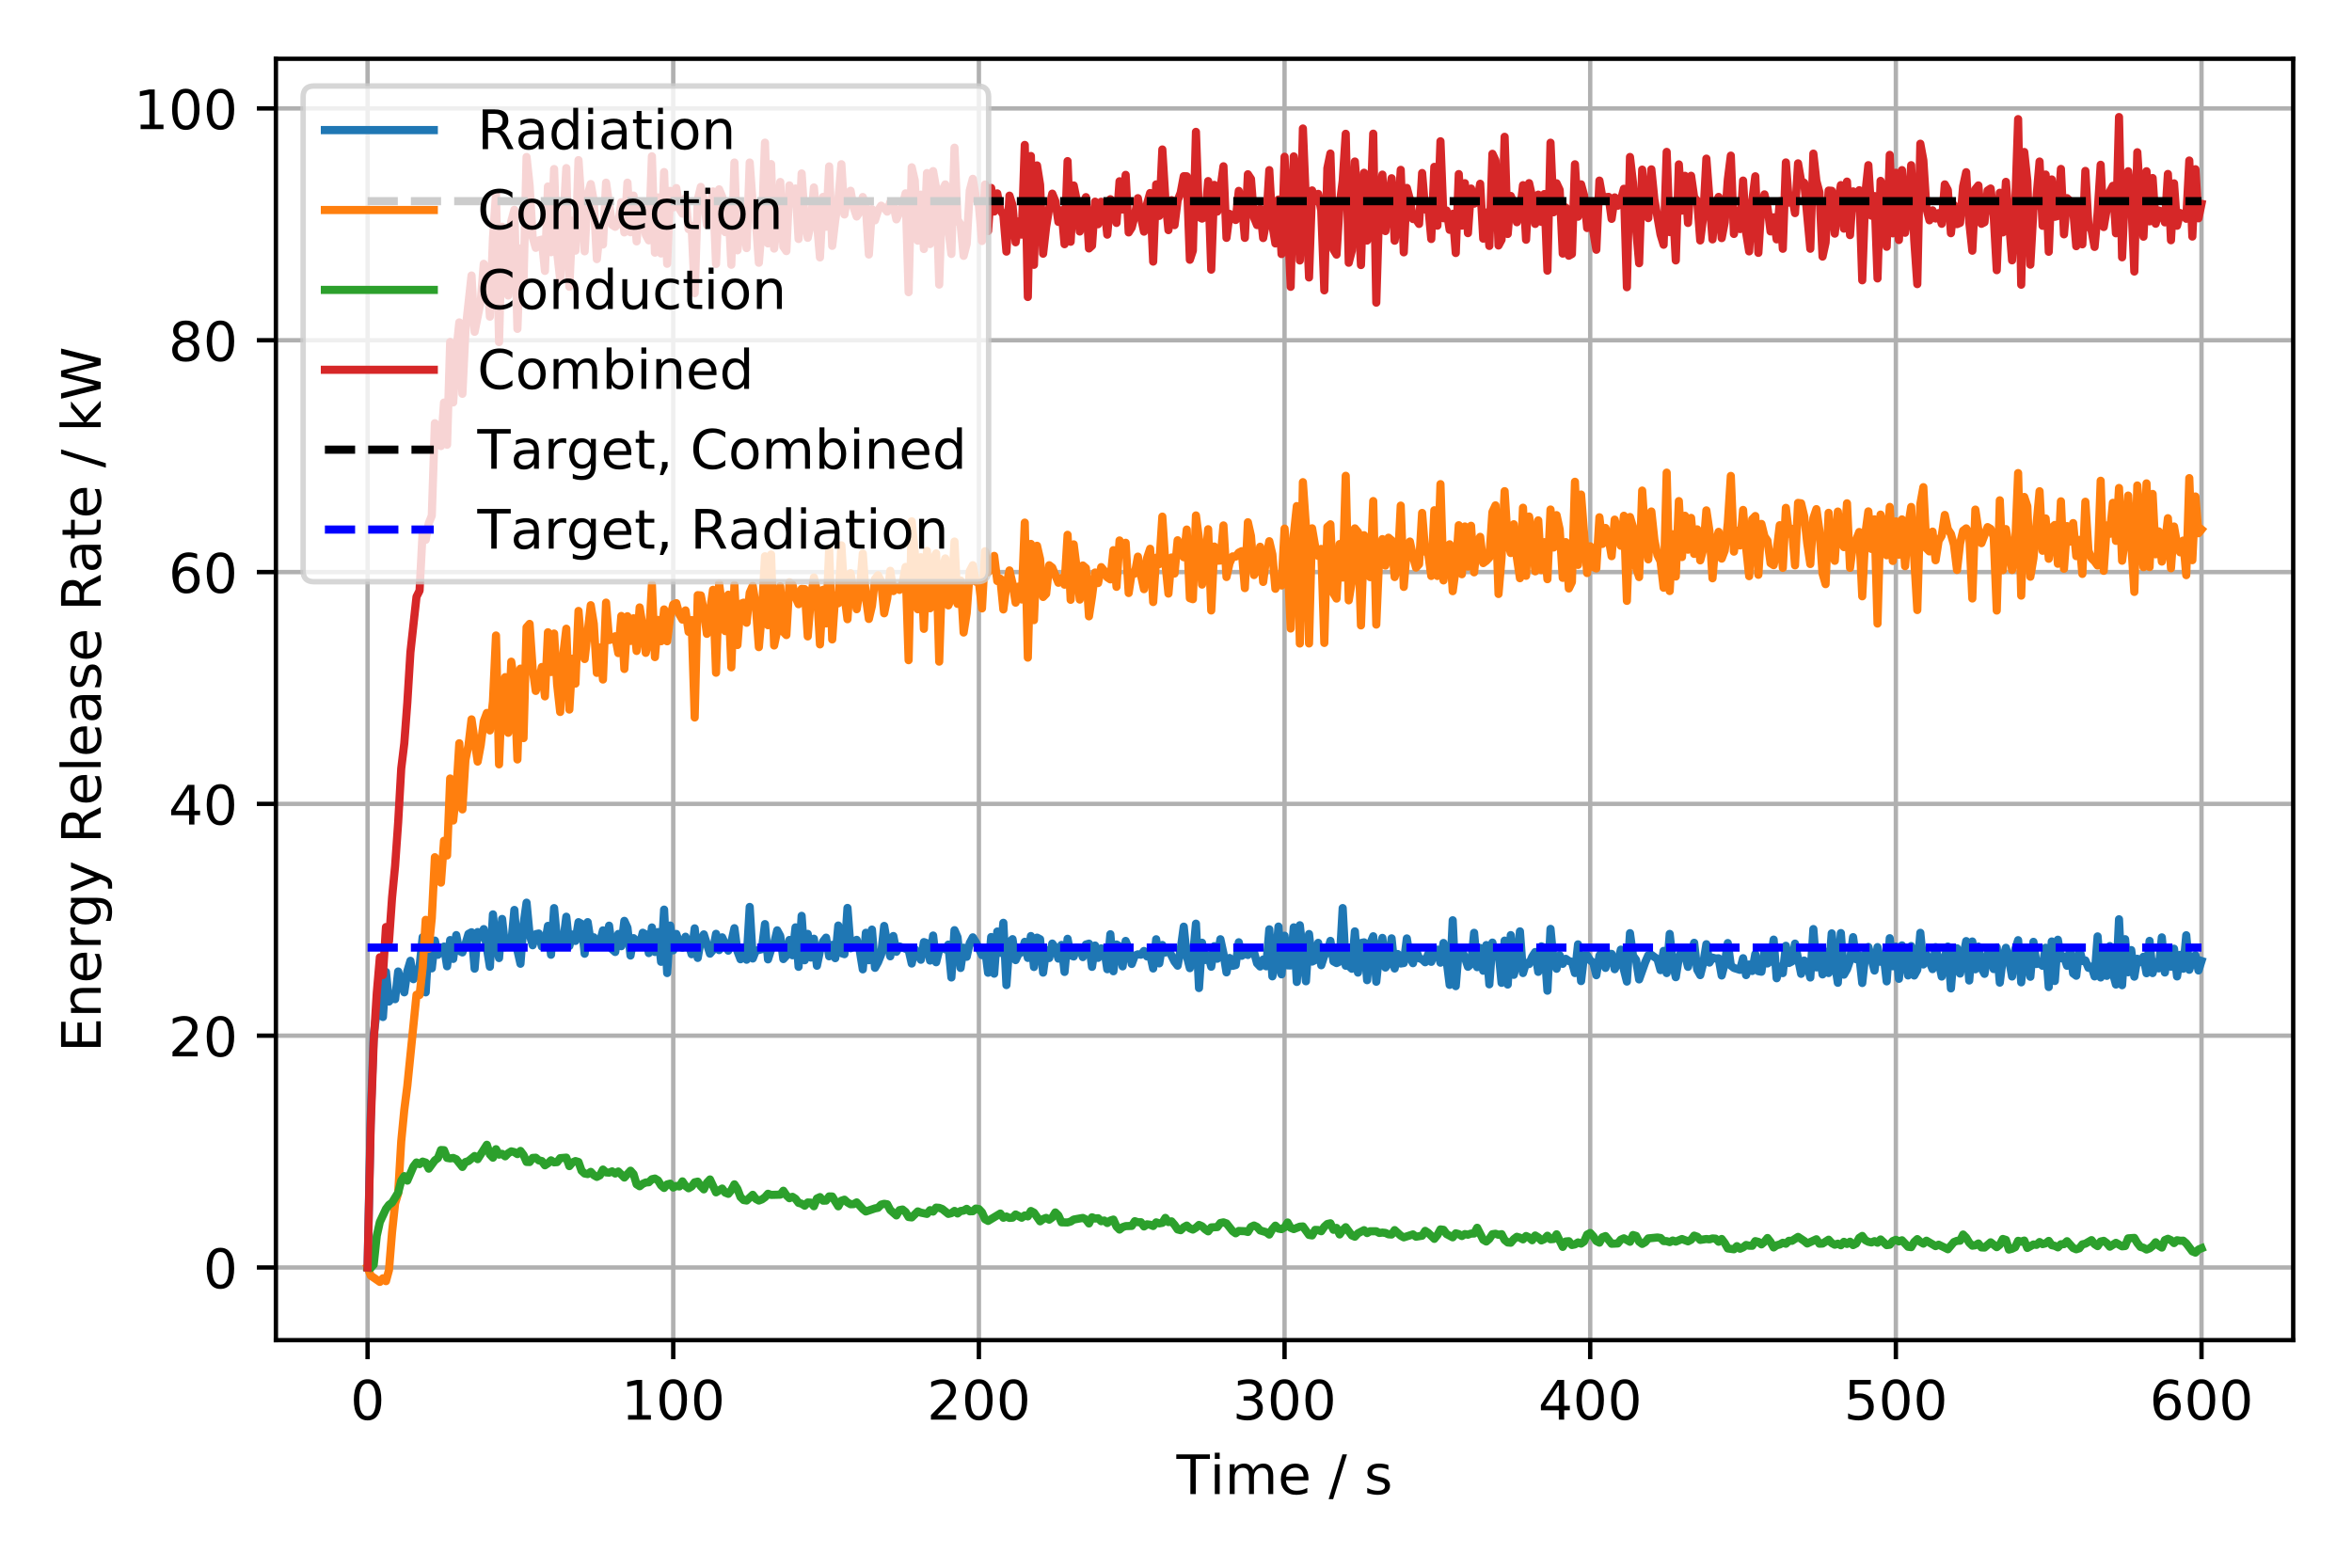 <?xml version="1.0" encoding="utf-8" standalone="no"?>
<!DOCTYPE svg PUBLIC "-//W3C//DTD SVG 1.1//EN"
  "http://www.w3.org/Graphics/SVG/1.1/DTD/svg11.dtd">
<!-- Created with matplotlib (https://matplotlib.org/) -->
<svg height="288pt" version="1.1" viewBox="0 0 432 288" width="432pt" xmlns="http://www.w3.org/2000/svg" xmlns:xlink="http://www.w3.org/1999/xlink">
 <defs>
  <style type="text/css">
*{stroke-linecap:butt;stroke-linejoin:round;}
  </style>
 </defs>
 <g id="figure_1">
  <g id="patch_1">
   <path d="M 0 288 
L 432 288 
L 432 0 
L 0 0 
z
" style="fill:#ffffff;"/>
  </g>
  <g id="axes_1">
   <g id="patch_2">
    <path d="M 50.675 246.2 
L 421.2 246.2 
L 421.2 10.8 
L 50.675 10.8 
z
" style="fill:#ffffff;"/>
   </g>
   <g id="matplotlib.axis_1">
    <g id="xtick_1">
     <g id="line2d_1">
      <path clip-path="url(#pf502247928)" d="M 67.517 246.2 
L 67.517 10.8 
" style="fill:none;stroke:#b0b0b0;stroke-linecap:square;stroke-width:0.8;"/>
     </g>
     <g id="line2d_2">
      <defs>
       <path d="M 0 0 
L 0 3.5 
" id="mbe0ed1572e" style="stroke:#000000;stroke-width:0.8;"/>
      </defs>
      <g>
       <use style="stroke:#000000;stroke-width:0.8;" x="67.517" xlink:href="#mbe0ed1572e" y="246.2"/>
      </g>
     </g>
     <g id="text_1">
      <!-- 0 -->
      <defs>
       <path d="M 31.781 66.406 
Q 24.172 66.406 20.328 58.906 
Q 16.5 51.422 16.5 36.375 
Q 16.5 21.391 20.328 13.891 
Q 24.172 6.391 31.781 6.391 
Q 39.453 6.391 43.281 13.891 
Q 47.125 21.391 47.125 36.375 
Q 47.125 51.422 43.281 58.906 
Q 39.453 66.406 31.781 66.406 
z
M 31.781 74.219 
Q 44.047 74.219 50.516 64.516 
Q 56.984 54.828 56.984 36.375 
Q 56.984 17.969 50.516 8.266 
Q 44.047 -1.422 31.781 -1.422 
Q 19.531 -1.422 13.062 8.266 
Q 6.594 17.969 6.594 36.375 
Q 6.594 54.828 13.062 64.516 
Q 19.531 74.219 31.781 74.219 
z
" id="DejaVuSans-48"/>
      </defs>
      <g transform="translate(64.336 260.798)scale(0.1 -0.1)">
       <use xlink:href="#DejaVuSans-48"/>
      </g>
     </g>
    </g>
    <g id="xtick_2">
     <g id="line2d_3">
      <path clip-path="url(#pf502247928)" d="M 123.657 246.2 
L 123.657 10.8 
" style="fill:none;stroke:#b0b0b0;stroke-linecap:square;stroke-width:0.8;"/>
     </g>
     <g id="line2d_4">
      <g>
       <use style="stroke:#000000;stroke-width:0.8;" x="123.657" xlink:href="#mbe0ed1572e" y="246.2"/>
      </g>
     </g>
     <g id="text_2">
      <!-- 100 -->
      <defs>
       <path d="M 12.406 8.297 
L 28.516 8.297 
L 28.516 63.922 
L 10.984 60.406 
L 10.984 69.391 
L 28.422 72.906 
L 38.281 72.906 
L 38.281 8.297 
L 54.391 8.297 
L 54.391 0 
L 12.406 0 
z
" id="DejaVuSans-49"/>
      </defs>
      <g transform="translate(114.113 260.798)scale(0.1 -0.1)">
       <use xlink:href="#DejaVuSans-49"/>
       <use x="63.623" xlink:href="#DejaVuSans-48"/>
       <use x="127.246" xlink:href="#DejaVuSans-48"/>
      </g>
     </g>
    </g>
    <g id="xtick_3">
     <g id="line2d_5">
      <path clip-path="url(#pf502247928)" d="M 179.797 246.2 
L 179.797 10.8 
" style="fill:none;stroke:#b0b0b0;stroke-linecap:square;stroke-width:0.8;"/>
     </g>
     <g id="line2d_6">
      <g>
       <use style="stroke:#000000;stroke-width:0.8;" x="179.797" xlink:href="#mbe0ed1572e" y="246.2"/>
      </g>
     </g>
     <g id="text_3">
      <!-- 200 -->
      <defs>
       <path d="M 19.188 8.297 
L 53.609 8.297 
L 53.609 0 
L 7.328 0 
L 7.328 8.297 
Q 12.938 14.109 22.625 23.891 
Q 32.328 33.688 34.812 36.531 
Q 39.547 41.844 41.422 45.531 
Q 43.312 49.219 43.312 52.781 
Q 43.312 58.594 39.234 62.25 
Q 35.156 65.922 28.609 65.922 
Q 23.969 65.922 18.812 64.312 
Q 13.672 62.703 7.812 59.422 
L 7.812 69.391 
Q 13.766 71.781 18.938 73 
Q 24.125 74.219 28.422 74.219 
Q 39.75 74.219 46.484 68.547 
Q 53.219 62.891 53.219 53.422 
Q 53.219 48.922 51.531 44.891 
Q 49.859 40.875 45.406 35.406 
Q 44.188 33.984 37.641 27.219 
Q 31.109 20.453 19.188 8.297 
z
" id="DejaVuSans-50"/>
      </defs>
      <g transform="translate(170.254 260.798)scale(0.1 -0.1)">
       <use xlink:href="#DejaVuSans-50"/>
       <use x="63.623" xlink:href="#DejaVuSans-48"/>
       <use x="127.246" xlink:href="#DejaVuSans-48"/>
      </g>
     </g>
    </g>
    <g id="xtick_4">
     <g id="line2d_7">
      <path clip-path="url(#pf502247928)" d="M 235.938 246.2 
L 235.938 10.8 
" style="fill:none;stroke:#b0b0b0;stroke-linecap:square;stroke-width:0.8;"/>
     </g>
     <g id="line2d_8">
      <g>
       <use style="stroke:#000000;stroke-width:0.8;" x="235.938" xlink:href="#mbe0ed1572e" y="246.2"/>
      </g>
     </g>
     <g id="text_4">
      <!-- 300 -->
      <defs>
       <path d="M 40.578 39.312 
Q 47.656 37.797 51.625 33 
Q 55.609 28.219 55.609 21.188 
Q 55.609 10.406 48.188 4.484 
Q 40.766 -1.422 27.094 -1.422 
Q 22.516 -1.422 17.656 -0.516 
Q 12.797 0.391 7.625 2.203 
L 7.625 11.719 
Q 11.719 9.328 16.594 8.109 
Q 21.484 6.891 26.812 6.891 
Q 36.078 6.891 40.938 10.547 
Q 45.797 14.203 45.797 21.188 
Q 45.797 27.641 41.281 31.266 
Q 36.766 34.906 28.719 34.906 
L 20.219 34.906 
L 20.219 43.016 
L 29.109 43.016 
Q 36.375 43.016 40.234 45.922 
Q 44.094 48.828 44.094 54.297 
Q 44.094 59.906 40.109 62.906 
Q 36.141 65.922 28.719 65.922 
Q 24.656 65.922 20.016 65.031 
Q 15.375 64.156 9.812 62.312 
L 9.812 71.094 
Q 15.438 72.656 20.344 73.438 
Q 25.25 74.219 29.594 74.219 
Q 40.828 74.219 47.359 69.109 
Q 53.906 64.016 53.906 55.328 
Q 53.906 49.266 50.438 45.094 
Q 46.969 40.922 40.578 39.312 
z
" id="DejaVuSans-51"/>
      </defs>
      <g transform="translate(226.394 260.798)scale(0.1 -0.1)">
       <use xlink:href="#DejaVuSans-51"/>
       <use x="63.623" xlink:href="#DejaVuSans-48"/>
       <use x="127.246" xlink:href="#DejaVuSans-48"/>
      </g>
     </g>
    </g>
    <g id="xtick_5">
     <g id="line2d_9">
      <path clip-path="url(#pf502247928)" d="M 292.078 246.2 
L 292.078 10.8 
" style="fill:none;stroke:#b0b0b0;stroke-linecap:square;stroke-width:0.8;"/>
     </g>
     <g id="line2d_10">
      <g>
       <use style="stroke:#000000;stroke-width:0.8;" x="292.078" xlink:href="#mbe0ed1572e" y="246.2"/>
      </g>
     </g>
     <g id="text_5">
      <!-- 400 -->
      <defs>
       <path d="M 37.797 64.312 
L 12.891 25.391 
L 37.797 25.391 
z
M 35.203 72.906 
L 47.609 72.906 
L 47.609 25.391 
L 58.016 25.391 
L 58.016 17.188 
L 47.609 17.188 
L 47.609 0 
L 37.797 0 
L 37.797 17.188 
L 4.891 17.188 
L 4.891 26.703 
z
" id="DejaVuSans-52"/>
      </defs>
      <g transform="translate(282.534 260.798)scale(0.1 -0.1)">
       <use xlink:href="#DejaVuSans-52"/>
       <use x="63.623" xlink:href="#DejaVuSans-48"/>
       <use x="127.246" xlink:href="#DejaVuSans-48"/>
      </g>
     </g>
    </g>
    <g id="xtick_6">
     <g id="line2d_11">
      <path clip-path="url(#pf502247928)" d="M 348.218 246.2 
L 348.218 10.8 
" style="fill:none;stroke:#b0b0b0;stroke-linecap:square;stroke-width:0.8;"/>
     </g>
     <g id="line2d_12">
      <g>
       <use style="stroke:#000000;stroke-width:0.8;" x="348.218" xlink:href="#mbe0ed1572e" y="246.2"/>
      </g>
     </g>
     <g id="text_6">
      <!-- 500 -->
      <defs>
       <path d="M 10.797 72.906 
L 49.516 72.906 
L 49.516 64.594 
L 19.828 64.594 
L 19.828 46.734 
Q 21.969 47.469 24.109 47.828 
Q 26.266 48.188 28.422 48.188 
Q 40.625 48.188 47.75 41.5 
Q 54.891 34.812 54.891 23.391 
Q 54.891 11.625 47.562 5.094 
Q 40.234 -1.422 26.906 -1.422 
Q 22.312 -1.422 17.547 -0.641 
Q 12.797 0.141 7.719 1.703 
L 7.719 11.625 
Q 12.109 9.234 16.797 8.062 
Q 21.484 6.891 26.703 6.891 
Q 35.156 6.891 40.078 11.328 
Q 45.016 15.766 45.016 23.391 
Q 45.016 31 40.078 35.438 
Q 35.156 39.891 26.703 39.891 
Q 22.75 39.891 18.812 39.016 
Q 14.891 38.141 10.797 36.281 
z
" id="DejaVuSans-53"/>
      </defs>
      <g transform="translate(338.674 260.798)scale(0.1 -0.1)">
       <use xlink:href="#DejaVuSans-53"/>
       <use x="63.623" xlink:href="#DejaVuSans-48"/>
       <use x="127.246" xlink:href="#DejaVuSans-48"/>
      </g>
     </g>
    </g>
    <g id="xtick_7">
     <g id="line2d_13">
      <path clip-path="url(#pf502247928)" d="M 404.358 246.2 
L 404.358 10.8 
" style="fill:none;stroke:#b0b0b0;stroke-linecap:square;stroke-width:0.8;"/>
     </g>
     <g id="line2d_14">
      <g>
       <use style="stroke:#000000;stroke-width:0.8;" x="404.358" xlink:href="#mbe0ed1572e" y="246.2"/>
      </g>
     </g>
     <g id="text_7">
      <!-- 600 -->
      <defs>
       <path d="M 33.016 40.375 
Q 26.375 40.375 22.484 35.828 
Q 18.609 31.297 18.609 23.391 
Q 18.609 15.531 22.484 10.953 
Q 26.375 6.391 33.016 6.391 
Q 39.656 6.391 43.531 10.953 
Q 47.406 15.531 47.406 23.391 
Q 47.406 31.297 43.531 35.828 
Q 39.656 40.375 33.016 40.375 
z
M 52.594 71.297 
L 52.594 62.312 
Q 48.875 64.062 45.094 64.984 
Q 41.312 65.922 37.594 65.922 
Q 27.828 65.922 22.672 59.328 
Q 17.531 52.734 16.797 39.406 
Q 19.672 43.656 24.016 45.922 
Q 28.375 48.188 33.594 48.188 
Q 44.578 48.188 50.953 41.516 
Q 57.328 34.859 57.328 23.391 
Q 57.328 12.156 50.688 5.359 
Q 44.047 -1.422 33.016 -1.422 
Q 20.359 -1.422 13.672 8.266 
Q 6.984 17.969 6.984 36.375 
Q 6.984 53.656 15.188 63.938 
Q 23.391 74.219 37.203 74.219 
Q 40.922 74.219 44.703 73.484 
Q 48.484 72.75 52.594 71.297 
z
" id="DejaVuSans-54"/>
      </defs>
      <g transform="translate(394.814 260.798)scale(0.1 -0.1)">
       <use xlink:href="#DejaVuSans-54"/>
       <use x="63.623" xlink:href="#DejaVuSans-48"/>
       <use x="127.246" xlink:href="#DejaVuSans-48"/>
      </g>
     </g>
    </g>
    <g id="text_8">
     <!-- Time / s -->
     <defs>
      <path d="M -0.297 72.906 
L 61.375 72.906 
L 61.375 64.594 
L 35.5 64.594 
L 35.5 0 
L 25.594 0 
L 25.594 64.594 
L -0.297 64.594 
z
" id="DejaVuSans-84"/>
      <path d="M 9.422 54.688 
L 18.406 54.688 
L 18.406 0 
L 9.422 0 
z
M 9.422 75.984 
L 18.406 75.984 
L 18.406 64.594 
L 9.422 64.594 
z
" id="DejaVuSans-105"/>
      <path d="M 52 44.188 
Q 55.375 50.25 60.062 53.125 
Q 64.75 56 71.094 56 
Q 79.641 56 84.281 50.016 
Q 88.922 44.047 88.922 33.016 
L 88.922 0 
L 79.891 0 
L 79.891 32.719 
Q 79.891 40.578 77.094 44.375 
Q 74.312 48.188 68.609 48.188 
Q 61.625 48.188 57.562 43.547 
Q 53.516 38.922 53.516 30.906 
L 53.516 0 
L 44.484 0 
L 44.484 32.719 
Q 44.484 40.625 41.703 44.406 
Q 38.922 48.188 33.109 48.188 
Q 26.219 48.188 22.156 43.531 
Q 18.109 38.875 18.109 30.906 
L 18.109 0 
L 9.078 0 
L 9.078 54.688 
L 18.109 54.688 
L 18.109 46.188 
Q 21.188 51.219 25.484 53.609 
Q 29.781 56 35.688 56 
Q 41.656 56 45.828 52.969 
Q 50 49.953 52 44.188 
z
" id="DejaVuSans-109"/>
      <path d="M 56.203 29.594 
L 56.203 25.203 
L 14.891 25.203 
Q 15.484 15.922 20.484 11.062 
Q 25.484 6.203 34.422 6.203 
Q 39.594 6.203 44.453 7.469 
Q 49.312 8.734 54.109 11.281 
L 54.109 2.781 
Q 49.266 0.734 44.188 -0.344 
Q 39.109 -1.422 33.891 -1.422 
Q 20.797 -1.422 13.156 6.188 
Q 5.516 13.812 5.516 26.812 
Q 5.516 40.234 12.766 48.109 
Q 20.016 56 32.328 56 
Q 43.359 56 49.781 48.891 
Q 56.203 41.797 56.203 29.594 
z
M 47.219 32.234 
Q 47.125 39.594 43.094 43.984 
Q 39.062 48.391 32.422 48.391 
Q 24.906 48.391 20.391 44.141 
Q 15.875 39.891 15.188 32.172 
z
" id="DejaVuSans-101"/>
      <path id="DejaVuSans-32"/>
      <path d="M 25.391 72.906 
L 33.688 72.906 
L 8.297 -9.281 
L 0 -9.281 
z
" id="DejaVuSans-47"/>
      <path d="M 44.281 53.078 
L 44.281 44.578 
Q 40.484 46.531 36.375 47.5 
Q 32.281 48.484 27.875 48.484 
Q 21.188 48.484 17.844 46.438 
Q 14.5 44.391 14.5 40.281 
Q 14.5 37.156 16.891 35.375 
Q 19.281 33.594 26.516 31.984 
L 29.594 31.297 
Q 39.156 29.25 43.188 25.516 
Q 47.219 21.781 47.219 15.094 
Q 47.219 7.469 41.188 3.016 
Q 35.156 -1.422 24.609 -1.422 
Q 20.219 -1.422 15.453 -0.562 
Q 10.688 0.297 5.422 2 
L 5.422 11.281 
Q 10.406 8.688 15.234 7.391 
Q 20.062 6.109 24.812 6.109 
Q 31.156 6.109 34.562 8.281 
Q 37.984 10.453 37.984 14.406 
Q 37.984 18.062 35.516 20.016 
Q 33.062 21.969 24.703 23.781 
L 21.578 24.516 
Q 13.234 26.266 9.516 29.906 
Q 5.812 33.547 5.812 39.891 
Q 5.812 47.609 11.281 51.797 
Q 16.75 56 26.812 56 
Q 31.781 56 36.172 55.266 
Q 40.578 54.547 44.281 53.078 
z
" id="DejaVuSans-115"/>
     </defs>
     <g transform="translate(216.083 274.477)scale(0.1 -0.1)">
      <use xlink:href="#DejaVuSans-84"/>
      <use x="61.037" xlink:href="#DejaVuSans-105"/>
      <use x="88.82" xlink:href="#DejaVuSans-109"/>
      <use x="186.232" xlink:href="#DejaVuSans-101"/>
      <use x="247.756" xlink:href="#DejaVuSans-32"/>
      <use x="279.543" xlink:href="#DejaVuSans-47"/>
      <use x="313.234" xlink:href="#DejaVuSans-32"/>
      <use x="345.021" xlink:href="#DejaVuSans-115"/>
     </g>
    </g>
   </g>
   <g id="matplotlib.axis_2">
    <g id="ytick_1">
     <g id="line2d_15">
      <path clip-path="url(#pf502247928)" d="M 50.675 232.848 
L 421.2 232.848 
" style="fill:none;stroke:#b0b0b0;stroke-linecap:square;stroke-width:0.8;"/>
     </g>
     <g id="line2d_16">
      <defs>
       <path d="M 0 0 
L -3.5 0 
" id="m8337c3b870" style="stroke:#000000;stroke-width:0.8;"/>
      </defs>
      <g>
       <use style="stroke:#000000;stroke-width:0.8;" x="50.675" xlink:href="#m8337c3b870" y="232.848"/>
      </g>
     </g>
     <g id="text_9">
      <!-- 0 -->
      <g transform="translate(37.312 236.648)scale(0.1 -0.1)">
       <use xlink:href="#DejaVuSans-48"/>
      </g>
     </g>
    </g>
    <g id="ytick_2">
     <g id="line2d_17">
      <path clip-path="url(#pf502247928)" d="M 50.675 190.264 
L 421.2 190.264 
" style="fill:none;stroke:#b0b0b0;stroke-linecap:square;stroke-width:0.8;"/>
     </g>
     <g id="line2d_18">
      <g>
       <use style="stroke:#000000;stroke-width:0.8;" x="50.675" xlink:href="#m8337c3b870" y="190.264"/>
      </g>
     </g>
     <g id="text_10">
      <!-- 20 -->
      <g transform="translate(30.95 194.063)scale(0.1 -0.1)">
       <use xlink:href="#DejaVuSans-50"/>
       <use x="63.623" xlink:href="#DejaVuSans-48"/>
      </g>
     </g>
    </g>
    <g id="ytick_3">
     <g id="line2d_19">
      <path clip-path="url(#pf502247928)" d="M 50.675 147.679 
L 421.2 147.679 
" style="fill:none;stroke:#b0b0b0;stroke-linecap:square;stroke-width:0.8;"/>
     </g>
     <g id="line2d_20">
      <g>
       <use style="stroke:#000000;stroke-width:0.8;" x="50.675" xlink:href="#m8337c3b870" y="147.679"/>
      </g>
     </g>
     <g id="text_11">
      <!-- 40 -->
      <g transform="translate(30.95 151.478)scale(0.1 -0.1)">
       <use xlink:href="#DejaVuSans-52"/>
       <use x="63.623" xlink:href="#DejaVuSans-48"/>
      </g>
     </g>
    </g>
    <g id="ytick_4">
     <g id="line2d_21">
      <path clip-path="url(#pf502247928)" d="M 50.675 105.094 
L 421.2 105.094 
" style="fill:none;stroke:#b0b0b0;stroke-linecap:square;stroke-width:0.8;"/>
     </g>
     <g id="line2d_22">
      <g>
       <use style="stroke:#000000;stroke-width:0.8;" x="50.675" xlink:href="#m8337c3b870" y="105.094"/>
      </g>
     </g>
     <g id="text_12">
      <!-- 60 -->
      <g transform="translate(30.95 108.893)scale(0.1 -0.1)">
       <use xlink:href="#DejaVuSans-54"/>
       <use x="63.623" xlink:href="#DejaVuSans-48"/>
      </g>
     </g>
    </g>
    <g id="ytick_5">
     <g id="line2d_23">
      <path clip-path="url(#pf502247928)" d="M 50.675 62.509 
L 421.2 62.509 
" style="fill:none;stroke:#b0b0b0;stroke-linecap:square;stroke-width:0.8;"/>
     </g>
     <g id="line2d_24">
      <g>
       <use style="stroke:#000000;stroke-width:0.8;" x="50.675" xlink:href="#m8337c3b870" y="62.509"/>
      </g>
     </g>
     <g id="text_13">
      <!-- 80 -->
      <defs>
       <path d="M 31.781 34.625 
Q 24.75 34.625 20.719 30.859 
Q 16.703 27.094 16.703 20.516 
Q 16.703 13.922 20.719 10.156 
Q 24.75 6.391 31.781 6.391 
Q 38.812 6.391 42.859 10.172 
Q 46.922 13.969 46.922 20.516 
Q 46.922 27.094 42.891 30.859 
Q 38.875 34.625 31.781 34.625 
z
M 21.922 38.812 
Q 15.578 40.375 12.031 44.719 
Q 8.5 49.078 8.5 55.328 
Q 8.5 64.062 14.719 69.141 
Q 20.953 74.219 31.781 74.219 
Q 42.672 74.219 48.875 69.141 
Q 55.078 64.062 55.078 55.328 
Q 55.078 49.078 51.531 44.719 
Q 48 40.375 41.703 38.812 
Q 48.828 37.156 52.797 32.312 
Q 56.781 27.484 56.781 20.516 
Q 56.781 9.906 50.312 4.234 
Q 43.844 -1.422 31.781 -1.422 
Q 19.734 -1.422 13.25 4.234 
Q 6.781 9.906 6.781 20.516 
Q 6.781 27.484 10.781 32.312 
Q 14.797 37.156 21.922 38.812 
z
M 18.312 54.391 
Q 18.312 48.734 21.844 45.562 
Q 25.391 42.391 31.781 42.391 
Q 38.141 42.391 41.719 45.562 
Q 45.312 48.734 45.312 54.391 
Q 45.312 60.062 41.719 63.234 
Q 38.141 66.406 31.781 66.406 
Q 25.391 66.406 21.844 63.234 
Q 18.312 60.062 18.312 54.391 
z
" id="DejaVuSans-56"/>
      </defs>
      <g transform="translate(30.95 66.309)scale(0.1 -0.1)">
       <use xlink:href="#DejaVuSans-56"/>
       <use x="63.623" xlink:href="#DejaVuSans-48"/>
      </g>
     </g>
    </g>
    <g id="ytick_6">
     <g id="line2d_25">
      <path clip-path="url(#pf502247928)" d="M 50.675 19.925 
L 421.2 19.925 
" style="fill:none;stroke:#b0b0b0;stroke-linecap:square;stroke-width:0.8;"/>
     </g>
     <g id="line2d_26">
      <g>
       <use style="stroke:#000000;stroke-width:0.8;" x="50.675" xlink:href="#m8337c3b870" y="19.925"/>
      </g>
     </g>
     <g id="text_14">
      <!-- 100 -->
      <g transform="translate(24.587 23.724)scale(0.1 -0.1)">
       <use xlink:href="#DejaVuSans-49"/>
       <use x="63.623" xlink:href="#DejaVuSans-48"/>
       <use x="127.246" xlink:href="#DejaVuSans-48"/>
      </g>
     </g>
    </g>
    <g id="text_15">
     <!-- Energy Release Rate / kW -->
     <defs>
      <path d="M 9.812 72.906 
L 55.906 72.906 
L 55.906 64.594 
L 19.672 64.594 
L 19.672 43.016 
L 54.391 43.016 
L 54.391 34.719 
L 19.672 34.719 
L 19.672 8.297 
L 56.781 8.297 
L 56.781 0 
L 9.812 0 
z
" id="DejaVuSans-69"/>
      <path d="M 54.891 33.016 
L 54.891 0 
L 45.906 0 
L 45.906 32.719 
Q 45.906 40.484 42.875 44.328 
Q 39.844 48.188 33.797 48.188 
Q 26.516 48.188 22.312 43.547 
Q 18.109 38.922 18.109 30.906 
L 18.109 0 
L 9.078 0 
L 9.078 54.688 
L 18.109 54.688 
L 18.109 46.188 
Q 21.344 51.125 25.703 53.562 
Q 30.078 56 35.797 56 
Q 45.219 56 50.047 50.172 
Q 54.891 44.344 54.891 33.016 
z
" id="DejaVuSans-110"/>
      <path d="M 41.109 46.297 
Q 39.594 47.172 37.812 47.578 
Q 36.031 48 33.891 48 
Q 26.266 48 22.188 43.047 
Q 18.109 38.094 18.109 28.812 
L 18.109 0 
L 9.078 0 
L 9.078 54.688 
L 18.109 54.688 
L 18.109 46.188 
Q 20.953 51.172 25.484 53.578 
Q 30.031 56 36.531 56 
Q 37.453 56 38.578 55.875 
Q 39.703 55.766 41.062 55.516 
z
" id="DejaVuSans-114"/>
      <path d="M 45.406 27.984 
Q 45.406 37.75 41.375 43.109 
Q 37.359 48.484 30.078 48.484 
Q 22.859 48.484 18.828 43.109 
Q 14.797 37.75 14.797 27.984 
Q 14.797 18.266 18.828 12.891 
Q 22.859 7.516 30.078 7.516 
Q 37.359 7.516 41.375 12.891 
Q 45.406 18.266 45.406 27.984 
z
M 54.391 6.781 
Q 54.391 -7.172 48.188 -13.984 
Q 42 -20.797 29.203 -20.797 
Q 24.469 -20.797 20.266 -20.094 
Q 16.062 -19.391 12.109 -17.922 
L 12.109 -9.188 
Q 16.062 -11.328 19.922 -12.344 
Q 23.781 -13.375 27.781 -13.375 
Q 36.625 -13.375 41.016 -8.766 
Q 45.406 -4.156 45.406 5.172 
L 45.406 9.625 
Q 42.625 4.781 38.281 2.391 
Q 33.938 0 27.875 0 
Q 17.828 0 11.672 7.656 
Q 5.516 15.328 5.516 27.984 
Q 5.516 40.672 11.672 48.328 
Q 17.828 56 27.875 56 
Q 33.938 56 38.281 53.609 
Q 42.625 51.219 45.406 46.391 
L 45.406 54.688 
L 54.391 54.688 
z
" id="DejaVuSans-103"/>
      <path d="M 32.172 -5.078 
Q 28.375 -14.844 24.75 -17.812 
Q 21.141 -20.797 15.094 -20.797 
L 7.906 -20.797 
L 7.906 -13.281 
L 13.188 -13.281 
Q 16.891 -13.281 18.938 -11.516 
Q 21 -9.766 23.484 -3.219 
L 25.094 0.875 
L 2.984 54.688 
L 12.5 54.688 
L 29.594 11.922 
L 46.688 54.688 
L 56.203 54.688 
z
" id="DejaVuSans-121"/>
      <path d="M 44.391 34.188 
Q 47.562 33.109 50.562 29.594 
Q 53.562 26.078 56.594 19.922 
L 66.609 0 
L 56 0 
L 46.688 18.703 
Q 43.062 26.031 39.672 28.422 
Q 36.281 30.812 30.422 30.812 
L 19.672 30.812 
L 19.672 0 
L 9.812 0 
L 9.812 72.906 
L 32.078 72.906 
Q 44.578 72.906 50.734 67.672 
Q 56.891 62.453 56.891 51.906 
Q 56.891 45.016 53.688 40.469 
Q 50.484 35.938 44.391 34.188 
z
M 19.672 64.797 
L 19.672 38.922 
L 32.078 38.922 
Q 39.203 38.922 42.844 42.219 
Q 46.484 45.516 46.484 51.906 
Q 46.484 58.297 42.844 61.547 
Q 39.203 64.797 32.078 64.797 
z
" id="DejaVuSans-82"/>
      <path d="M 9.422 75.984 
L 18.406 75.984 
L 18.406 0 
L 9.422 0 
z
" id="DejaVuSans-108"/>
      <path d="M 34.281 27.484 
Q 23.391 27.484 19.188 25 
Q 14.984 22.516 14.984 16.5 
Q 14.984 11.719 18.141 8.906 
Q 21.297 6.109 26.703 6.109 
Q 34.188 6.109 38.703 11.406 
Q 43.219 16.703 43.219 25.484 
L 43.219 27.484 
z
M 52.203 31.203 
L 52.203 0 
L 43.219 0 
L 43.219 8.297 
Q 40.141 3.328 35.547 0.953 
Q 30.953 -1.422 24.312 -1.422 
Q 15.922 -1.422 10.953 3.297 
Q 6 8.016 6 15.922 
Q 6 25.141 12.172 29.828 
Q 18.359 34.516 30.609 34.516 
L 43.219 34.516 
L 43.219 35.406 
Q 43.219 41.609 39.141 45 
Q 35.062 48.391 27.688 48.391 
Q 23 48.391 18.547 47.266 
Q 14.109 46.141 10.016 43.891 
L 10.016 52.203 
Q 14.938 54.109 19.578 55.047 
Q 24.219 56 28.609 56 
Q 40.484 56 46.344 49.844 
Q 52.203 43.703 52.203 31.203 
z
" id="DejaVuSans-97"/>
      <path d="M 18.312 70.219 
L 18.312 54.688 
L 36.812 54.688 
L 36.812 47.703 
L 18.312 47.703 
L 18.312 18.016 
Q 18.312 11.328 20.141 9.422 
Q 21.969 7.516 27.594 7.516 
L 36.812 7.516 
L 36.812 0 
L 27.594 0 
Q 17.188 0 13.234 3.875 
Q 9.281 7.766 9.281 18.016 
L 9.281 47.703 
L 2.688 47.703 
L 2.688 54.688 
L 9.281 54.688 
L 9.281 70.219 
z
" id="DejaVuSans-116"/>
      <path d="M 9.078 75.984 
L 18.109 75.984 
L 18.109 31.109 
L 44.922 54.688 
L 56.391 54.688 
L 27.391 29.109 
L 57.625 0 
L 45.906 0 
L 18.109 26.703 
L 18.109 0 
L 9.078 0 
z
" id="DejaVuSans-107"/>
      <path d="M 3.328 72.906 
L 13.281 72.906 
L 28.609 11.281 
L 43.891 72.906 
L 54.984 72.906 
L 70.312 11.281 
L 85.594 72.906 
L 95.609 72.906 
L 77.297 0 
L 64.891 0 
L 49.516 63.281 
L 33.984 0 
L 21.578 0 
z
" id="DejaVuSans-87"/>
     </defs>
     <g transform="translate(18.508 193.305)rotate(-90)scale(0.1 -0.1)">
      <use xlink:href="#DejaVuSans-69"/>
      <use x="63.184" xlink:href="#DejaVuSans-110"/>
      <use x="126.562" xlink:href="#DejaVuSans-101"/>
      <use x="188.086" xlink:href="#DejaVuSans-114"/>
      <use x="229.184" xlink:href="#DejaVuSans-103"/>
      <use x="292.66" xlink:href="#DejaVuSans-121"/>
      <use x="351.84" xlink:href="#DejaVuSans-32"/>
      <use x="383.627" xlink:href="#DejaVuSans-82"/>
      <use x="453.047" xlink:href="#DejaVuSans-101"/>
      <use x="514.57" xlink:href="#DejaVuSans-108"/>
      <use x="542.354" xlink:href="#DejaVuSans-101"/>
      <use x="603.877" xlink:href="#DejaVuSans-97"/>
      <use x="665.156" xlink:href="#DejaVuSans-115"/>
      <use x="717.256" xlink:href="#DejaVuSans-101"/>
      <use x="778.779" xlink:href="#DejaVuSans-32"/>
      <use x="810.566" xlink:href="#DejaVuSans-82"/>
      <use x="880.018" xlink:href="#DejaVuSans-97"/>
      <use x="941.297" xlink:href="#DejaVuSans-116"/>
      <use x="980.506" xlink:href="#DejaVuSans-101"/>
      <use x="1042.029" xlink:href="#DejaVuSans-32"/>
      <use x="1073.816" xlink:href="#DejaVuSans-47"/>
      <use x="1107.508" xlink:href="#DejaVuSans-32"/>
      <use x="1139.295" xlink:href="#DejaVuSans-107"/>
      <use x="1197.205" xlink:href="#DejaVuSans-87"/>
     </g>
    </g>
   </g>
   <g id="line2d_27">
    <path clip-path="url(#pf502247928)" d="M 67.517 232.848 
L 68.091 205.153 
L 68.642 190.006 
L 69.77 181.562 
L 70.333 186.835 
L 70.893 178.552 
L 71.449 183.995 
L 72.01 183.306 
L 72.572 183.561 
L 73.133 178.472 
L 74.257 182.301 
L 74.815 178.416 
L 75.385 176.509 
L 75.94 179.886 
L 76.501 179.021 
L 77.063 177.552 
L 77.631 172.165 
L 78.193 182.306 
L 78.749 172.856 
L 79.31 177.899 
L 79.875 172.796 
L 80.431 175.411 
L 80.992 174.221 
L 81.552 173.897 
L 82.118 177.519 
L 82.682 172.697 
L 83.239 176.162 
L 83.803 171.786 
L 84.361 174.666 
L 84.931 174.973 
L 85.488 173.451 
L 86.044 171.563 
L 86.607 171.264 
L 87.174 177.955 
L 87.736 171.225 
L 88.299 172.183 
L 88.855 170.683 
L 89.979 177.6 
L 90.541 167.98 
L 91.101 173.462 
L 91.662 176.008 
L 92.226 168.818 
L 92.79 174 
L 93.345 173.497 
L 93.906 173.264 
L 94.476 167.166 
L 95.034 174.572 
L 95.595 177.05 
L 96.16 169.782 
L 96.715 165.83 
L 97.272 171.647 
L 97.834 173.655 
L 98.404 171.614 
L 98.959 171.496 
L 99.52 173.89 
L 100.089 173.462 
L 100.644 170.095 
L 101.206 175.398 
L 101.772 166.828 
L 102.33 172.805 
L 102.889 173.451 
L 103.456 172.804 
L 104.014 168.411 
L 104.576 173.794 
L 105.134 171.679 
L 105.698 172.86 
L 106.256 169.41 
L 106.821 169.732 
L 107.386 175.209 
L 107.942 169.405 
L 108.505 173.045 
L 109.064 172.19 
L 109.625 173.479 
L 110.192 173.086 
L 110.748 170.917 
L 111.316 173.165 
L 111.873 170.054 
L 112.432 174.389 
L 112.997 174.891 
L 113.561 171.581 
L 114.119 173.827 
L 114.676 169.172 
L 115.247 170.426 
L 115.809 175.544 
L 116.364 172.347 
L 116.929 172.886 
L 117.485 173.7 
L 118.052 171.352 
L 118.61 171.664 
L 119.168 175.092 
L 119.737 170.382 
L 120.293 174.886 
L 120.86 171.229 
L 121.419 176.696 
L 121.977 167.105 
L 122.541 178.761 
L 123.098 170.03 
L 123.658 174.588 
L 124.219 171.572 
L 124.783 173.219 
L 125.342 174.089 
L 125.913 172.084 
L 126.474 173.425 
L 127.03 175.302 
L 127.595 170.549 
L 128.154 175.98 
L 128.721 172.712 
L 129.272 171.653 
L 130.405 175.201 
L 130.958 174.529 
L 131.517 171.553 
L 132.08 174.543 
L 132.64 172.198 
L 133.769 174.65 
L 134.324 173.101 
L 134.893 170.52 
L 135.448 174.759 
L 136.012 176.229 
L 136.581 174.464 
L 137.132 176.312 
L 137.701 166.61 
L 138.258 176.088 
L 138.818 174.667 
L 139.938 174.368 
L 140.506 169.763 
L 141.063 176.249 
L 141.627 174.459 
L 142.188 173.27 
L 142.751 170.907 
L 143.312 171.955 
L 143.878 176.19 
L 144.436 175.574 
L 144.998 172.677 
L 145.557 175.491 
L 146.116 170.361 
L 146.677 177.617 
L 147.239 168.251 
L 147.801 176.411 
L 148.363 171.566 
L 148.925 175.913 
L 149.492 172.453 
L 150.051 177.417 
L 150.606 174.694 
L 151.175 172.952 
L 151.728 172.253 
L 152.295 175.683 
L 152.853 173.58 
L 153.412 176.027 
L 153.973 170.029 
L 154.539 175.101 
L 155.102 175.29 
L 155.659 166.794 
L 156.228 174.203 
L 156.781 173.86 
L 157.352 172.657 
L 157.903 174.576 
L 158.473 178.08 
L 159.036 171.359 
L 159.588 176.407 
L 160.151 170.774 
L 160.712 177.799 
L 161.273 176.782 
L 161.842 175.363 
L 162.399 170.105 
L 162.962 173.4 
L 163.518 175.684 
L 164.082 171.955 
L 164.644 174.852 
L 165.212 173.865 
L 166.887 174.517 
L 167.458 177.011 
L 168.014 174.346 
L 169.134 176.317 
L 169.696 173.07 
L 170.259 173.277 
L 170.825 176.463 
L 171.387 171.867 
L 171.945 176.773 
L 172.507 174.533 
L 173.061 174.076 
L 173.628 174.408 
L 174.186 173.531 
L 174.745 179.573 
L 175.316 170.881 
L 175.875 172.176 
L 176.436 177.828 
L 176.992 174.094 
L 177.556 175.773 
L 178.118 173.243 
L 178.678 172.196 
L 179.24 173.103 
L 180.363 175.477 
L 180.929 174.335 
L 181.483 178.704 
L 182.054 172.14 
L 182.606 178.876 
L 183.174 171.132 
L 183.735 175.05 
L 184.289 169.527 
L 184.855 180.968 
L 185.413 173.105 
L 185.978 172.529 
L 186.544 176.381 
L 187.102 175.179 
L 187.659 174.951 
L 188.223 173.02 
L 188.786 175.978 
L 189.346 171.96 
L 189.911 177.647 
L 190.474 172.252 
L 191.035 172.541 
L 191.589 178.679 
L 192.149 174.555 
L 192.713 176.003 
L 193.273 173.341 
L 193.836 174.094 
L 194.399 176.111 
L 194.969 173.592 
L 195.528 178.556 
L 196.086 172.463 
L 196.649 175.509 
L 197.212 175.717 
L 197.764 174.091 
L 198.326 174.133 
L 198.886 175.828 
L 199.454 173.516 
L 200.017 173.355 
L 200.574 177.623 
L 201.133 173.702 
L 201.692 175.969 
L 202.261 174.227 
L 202.825 174.406 
L 203.377 178.057 
L 203.945 171.628 
L 204.504 178.43 
L 205.074 173.517 
L 205.63 173.826 
L 206.193 177.537 
L 206.754 172.858 
L 207.308 174.235 
L 207.868 177.091 
L 208.436 175.552 
L 209 175.313 
L 209.554 175.389 
L 210.121 174.702 
L 210.678 175.708 
L 211.246 175.346 
L 211.807 177.923 
L 212.359 172.551 
L 212.927 176.981 
L 213.49 173.603 
L 214.043 174.987 
L 214.613 174.413 
L 215.733 176.67 
L 216.299 177.406 
L 216.854 174.385 
L 217.423 170.234 
L 217.973 175.643 
L 218.544 177.863 
L 219.098 175.781 
L 219.664 169.688 
L 220.224 181.513 
L 220.78 173.187 
L 221.349 176.362 
L 221.906 175.528 
L 222.472 177.6 
L 223.029 173.821 
L 223.588 176.128 
L 224.154 172.547 
L 224.717 175.161 
L 225.273 178.636 
L 225.843 175.992 
L 226.403 177.44 
L 226.963 177.292 
L 227.528 173.102 
L 228.079 175.59 
L 228.645 175.168 
L 229.205 175.438 
L 229.769 174.707 
L 230.328 174.897 
L 230.885 176.967 
L 231.452 177.56 
L 232.01 176.275 
L 232.571 177.519 
L 233.136 170.724 
L 233.7 179.368 
L 234.256 177.091 
L 234.824 170.221 
L 235.384 179.004 
L 235.942 171.9 
L 236.502 177.349 
L 237.061 177.366 
L 237.63 170.361 
L 238.19 180.397 
L 238.745 169.976 
L 239.868 180.27 
L 240.435 171.589 
L 240.995 176.656 
L 241.558 176.369 
L 242.118 173.211 
L 242.676 177.326 
L 243.241 175.557 
L 243.799 174.939 
L 244.361 172.847 
L 244.925 176.616 
L 245.487 176.926 
L 246.056 176.654 
L 246.616 166.823 
L 247.175 177.414 
L 247.727 177.436 
L 248.295 177.97 
L 248.853 171.103 
L 249.422 178.678 
L 249.973 173.246 
L 250.54 173.117 
L 251.104 180.069 
L 251.66 173.366 
L 252.226 172.001 
L 252.786 180.355 
L 253.345 174.882 
L 253.906 172.299 
L 254.464 177.749 
L 255.033 177.035 
L 255.598 172.384 
L 256.16 177.924 
L 256.718 175.261 
L 257.277 177.007 
L 257.836 176.922 
L 258.399 172.398 
L 258.957 175.878 
L 259.525 176.952 
L 260.084 174.497 
L 260.646 176.041 
L 261.205 176.238 
L 261.768 176.776 
L 262.326 175.252 
L 262.885 176.702 
L 263.448 175.02 
L 264.016 174.452 
L 264.575 176.855 
L 265.132 173.232 
L 265.703 176.468 
L 266.263 180.933 
L 266.824 169.061 
L 267.385 181.166 
L 267.938 174.461 
L 268.507 174.578 
L 269.062 175.922 
L 269.623 177.605 
L 270.195 177.123 
L 270.754 171.364 
L 271.315 177.681 
L 271.867 174.149 
L 272.431 178.337 
L 272.993 173.619 
L 273.552 180.833 
L 274.117 173.161 
L 274.683 175.673 
L 275.238 174.829 
L 275.799 180.56 
L 276.359 172.799 
L 276.929 180.871 
L 277.487 171.788 
L 278.045 179.087 
L 278.61 176.851 
L 279.172 171.1 
L 279.734 178.758 
L 280.298 176.888 
L 280.855 177.111 
L 281.418 175.774 
L 281.978 174.898 
L 282.535 178.544 
L 283.104 173.851 
L 283.657 174.106 
L 284.221 182.001 
L 284.788 170.645 
L 285.345 176.495 
L 285.903 177.971 
L 286.474 175.494 
L 287.033 177.065 
L 287.588 176.145 
L 288.154 176.546 
L 288.717 176.705 
L 289.277 178.762 
L 289.842 173.488 
L 290.402 180.238 
L 290.957 175.513 
L 291.518 175.509 
L 292.083 176.434 
L 292.646 176.855 
L 293.202 179.159 
L 293.77 175.559 
L 294.325 174.748 
L 294.887 177.812 
L 295.456 175.227 
L 296.01 175.24 
L 296.576 178.051 
L 297.138 176.947 
L 297.701 174.458 
L 298.264 178.139 
L 298.817 180.326 
L 299.385 171.43 
L 299.94 175.57 
L 300.502 176.348 
L 301.064 179.93 
L 302.186 176.769 
L 302.745 175.496 
L 303.312 175.413 
L 304.431 176.209 
L 304.995 178.226 
L 305.562 174.69 
L 306.125 178.765 
L 306.68 171.57 
L 307.238 176.818 
L 307.798 179.521 
L 308.36 176.007 
L 308.93 174.437 
L 309.481 175.39 
L 310.043 177.622 
L 310.609 175.09 
L 311.174 173.201 
L 311.731 178.141 
L 312.289 179.14 
L 312.859 176.854 
L 313.417 173.461 
L 313.977 176.838 
L 314.54 175.924 
L 315.102 176.081 
L 315.664 176.047 
L 316.226 179.21 
L 316.791 177.011 
L 317.35 173.244 
L 317.906 177.369 
L 318.475 177.826 
L 319.597 178.175 
L 320.158 176.032 
L 320.711 179.137 
L 321.272 177.186 
L 321.837 178.38 
L 322.402 175.274 
L 322.966 178.408 
L 323.527 178.518 
L 324.084 174.754 
L 324.642 177.001 
L 325.204 176.594 
L 325.77 172.618 
L 326.324 179.714 
L 326.893 177.587 
L 327.456 178.774 
L 328.019 173.75 
L 328.575 176.915 
L 329.137 176.622 
L 329.7 173.352 
L 330.817 178.905 
L 331.384 176.462 
L 331.943 177.206 
L 332.505 179.582 
L 333.066 170.677 
L 333.622 177.726 
L 334.183 175.068 
L 334.753 179.013 
L 335.313 174.847 
L 335.868 178.757 
L 336.437 171.469 
L 337 176.923 
L 337.563 180.548 
L 338.117 171.414 
L 338.677 179.055 
L 339.244 178.068 
L 339.802 176.45 
L 340.361 172.162 
L 340.92 176.222 
L 341.49 175.489 
L 342.044 180.587 
L 342.613 175.33 
L 343.167 173.965 
L 344.296 178.299 
L 344.851 173.994 
L 345.412 176.687 
L 345.979 175.511 
L 346.534 180.289 
L 347.097 172.355 
L 347.66 177.513 
L 348.221 173.892 
L 348.78 179.82 
L 349.343 173.678 
L 349.911 175.968 
L 350.465 179.201 
L 351.032 173.798 
L 351.589 179.212 
L 352.156 178.183 
L 352.715 171.366 
L 353.271 177.183 
L 353.835 175.325 
L 354.959 178.038 
L 355.517 173.992 
L 356.643 179.404 
L 357.207 175.756 
L 357.766 173.888 
L 358.331 181.583 
L 358.887 175.089 
L 359.454 174.213 
L 360.012 178.856 
L 361.135 172.888 
L 361.696 180.132 
L 362.263 172.961 
L 362.822 178.069 
L 363.378 173.898 
L 363.937 177.863 
L 364.503 178.905 
L 365.069 175.199 
L 365.627 174.937 
L 366.188 178.028 
L 366.749 174.05 
L 367.311 180.522 
L 367.869 176.035 
L 368.435 174.116 
L 368.994 176.238 
L 369.563 179.397 
L 370.123 174.461 
L 370.677 172.72 
L 371.243 180.469 
L 371.802 174.416 
L 372.368 176.644 
L 372.922 179.446 
L 373.489 173.025 
L 374.052 177.098 
L 374.614 176.956 
L 375.168 177.437 
L 375.733 174.105 
L 376.301 181.332 
L 376.851 172.958 
L 377.417 180.217 
L 377.979 172.637 
L 378.535 176.051 
L 379.099 175.704 
L 379.66 177.425 
L 380.218 174.513 
L 380.782 178.824 
L 381.354 179.252 
L 381.911 174.236 
L 382.474 176.547 
L 383.027 176.44 
L 383.595 177.799 
L 384.157 177.568 
L 384.719 179.375 
L 385.274 172.026 
L 385.836 179.573 
L 386.396 174.582 
L 386.962 179.278 
L 387.519 173.799 
L 388.08 178.781 
L 388.641 180.87 
L 389.207 168.878 
L 389.77 180.991 
L 390.328 172.539 
L 390.89 178.616 
L 391.453 174.539 
L 392.018 179.422 
L 392.569 176.133 
L 393.142 176.761 
L 393.699 175.763 
L 394.259 178.795 
L 394.82 172.847 
L 395.379 178.765 
L 395.939 176.749 
L 396.503 177.901 
L 397.07 172.201 
L 397.631 178.658 
L 398.188 174.88 
L 398.75 177.597 
L 399.311 174.287 
L 399.868 179.383 
L 400.433 175.413 
L 400.995 177.969 
L 401.557 171.814 
L 402.115 178.158 
L 402.674 176.359 
L 403.245 175.457 
L 403.807 178.288 
L 404.358 176.54 
L 404.358 176.54 
" style="fill:none;stroke:#1f77b4;stroke-linecap:square;stroke-width:1.5;"/>
   </g>
   <g id="line2d_28">
    <path clip-path="url(#pf502247928)" d="M 67.517 232.848 
L 68.091 234.339 
L 69.77 235.5 
L 70.333 234.838 
L 70.893 235.36 
L 71.449 233.316 
L 72.01 226.381 
L 72.572 221.089 
L 73.133 219.207 
L 73.695 209.679 
L 74.257 203.882 
L 74.815 199.49 
L 76.501 182.741 
L 77.063 182.797 
L 77.631 177.794 
L 78.193 168.982 
L 78.749 174.294 
L 79.31 168.666 
L 79.875 157.48 
L 80.431 158.393 
L 80.992 162.151 
L 81.552 154.457 
L 82.118 157.164 
L 82.682 143.016 
L 83.239 150.743 
L 83.803 145.584 
L 84.361 136.541 
L 84.931 148.696 
L 85.488 139.611 
L 86.044 136.959 
L 86.607 132.156 
L 87.736 139.915 
L 88.299 136.869 
L 88.855 132.501 
L 89.42 130.977 
L 89.979 134.192 
L 90.541 128.831 
L 91.101 116.746 
L 91.662 140.418 
L 92.226 126.56 
L 92.79 124.392 
L 93.345 134.624 
L 93.906 121.558 
L 94.476 125.417 
L 95.034 139.522 
L 95.595 122.836 
L 96.16 135.601 
L 96.715 115.251 
L 97.272 114.613 
L 97.834 122.878 
L 98.404 126.93 
L 98.959 125.196 
L 99.52 122.53 
L 100.089 127.929 
L 100.644 116.154 
L 101.206 123.464 
L 101.772 116.385 
L 102.33 125.758 
L 102.889 130.798 
L 103.456 120.223 
L 104.014 115.5 
L 104.576 130.359 
L 105.134 121.005 
L 105.698 125.584 
L 106.256 112.236 
L 106.821 119.078 
L 107.386 121.072 
L 108.505 111.18 
L 109.064 114.595 
L 109.625 123.617 
L 110.192 118.946 
L 110.748 124.839 
L 111.316 110.707 
L 111.873 117.588 
L 112.432 117.443 
L 112.997 116.885 
L 113.561 119.979 
L 114.119 113.163 
L 114.676 122.898 
L 115.247 113.209 
L 115.809 117.747 
L 116.364 113.581 
L 116.929 119.587 
L 117.485 111.59 
L 118.052 115.094 
L 118.61 119.934 
L 119.168 117.566 
L 119.737 107.385 
L 120.293 120.717 
L 120.86 113.881 
L 121.419 117.806 
L 121.977 111.957 
L 122.541 117.811 
L 123.098 113.286 
L 123.658 111.056 
L 124.219 110.808 
L 124.783 112.872 
L 125.342 113.83 
L 125.913 112.136 
L 126.474 116.077 
L 127.03 113.908 
L 127.595 131.812 
L 128.154 109.337 
L 128.721 109.383 
L 129.272 112.236 
L 129.836 116.447 
L 130.958 108.357 
L 131.517 123.589 
L 132.08 107.176 
L 133.204 115.943 
L 133.769 109.254 
L 134.324 122.597 
L 134.893 107.456 
L 135.448 118.497 
L 136.012 110.944 
L 136.581 110.714 
L 137.132 114.412 
L 137.701 108.888 
L 138.258 107.623 
L 138.818 111.216 
L 139.384 118.887 
L 139.938 112.484 
L 140.506 102.191 
L 141.063 114.859 
L 141.627 101.862 
L 142.188 118.582 
L 142.751 115.888 
L 143.312 107.701 
L 143.878 116.074 
L 144.436 116.669 
L 144.998 106.954 
L 145.557 107.41 
L 146.116 109.736 
L 146.677 111.003 
L 147.239 108.179 
L 147.801 108.224 
L 148.363 116.915 
L 148.925 109.903 
L 149.492 106.084 
L 150.051 108.555 
L 150.606 118.381 
L 151.175 108.344 
L 151.728 114.531 
L 152.295 100.788 
L 152.853 117.473 
L 153.412 109.373 
L 153.973 110.839 
L 154.539 100.18 
L 155.102 109.418 
L 155.659 113.757 
L 156.228 105.303 
L 157.352 111.922 
L 157.903 108.52 
L 158.473 101.688 
L 159.036 109.749 
L 159.588 113.708 
L 160.151 111.328 
L 160.712 106.383 
L 161.273 105.669 
L 161.842 106.817 
L 162.399 112.67 
L 162.962 109.935 
L 163.518 104.86 
L 164.082 108.592 
L 164.644 107.862 
L 165.212 108.369 
L 165.768 107.156 
L 166.33 104.154 
L 166.887 121.283 
L 167.458 95.771 
L 168.014 101.434 
L 168.576 111.931 
L 169.134 102.365 
L 169.696 115.53 
L 170.259 101.207 
L 170.825 111.75 
L 171.387 102.68 
L 171.945 101.662 
L 172.507 121.551 
L 173.061 104.494 
L 173.628 102.587 
L 174.186 111.217 
L 174.745 109.908 
L 175.316 99.488 
L 175.875 110.941 
L 176.436 106.637 
L 176.992 116.201 
L 177.556 112.647 
L 178.118 104.913 
L 178.678 103.836 
L 179.24 106.866 
L 179.8 107.004 
L 180.363 111.773 
L 180.929 101.266 
L 181.483 105.148 
L 182.054 104.119 
L 182.606 102.122 
L 183.174 106.741 
L 183.735 106.308 
L 184.289 111.961 
L 184.855 107.464 
L 185.413 104.791 
L 185.978 107.199 
L 186.544 110.714 
L 187.102 107.753 
L 187.659 110.135 
L 188.223 96.009 
L 188.786 120.816 
L 189.346 99.919 
L 189.911 113.928 
L 190.474 100.262 
L 191.035 102.705 
L 191.589 109.672 
L 192.149 109.093 
L 192.713 103.837 
L 193.273 104.27 
L 194.399 107.064 
L 194.969 106.169 
L 195.528 107.414 
L 196.086 98.252 
L 196.649 110.191 
L 197.212 100.007 
L 197.764 104.411 
L 198.326 110.152 
L 198.886 103.882 
L 199.454 104.37 
L 200.017 113.228 
L 200.574 109.58 
L 201.133 105.179 
L 201.692 107.118 
L 202.261 104.184 
L 202.825 104.877 
L 203.377 106.065 
L 203.945 106.441 
L 204.504 101.071 
L 205.074 107.807 
L 205.63 99.286 
L 206.193 101.227 
L 206.754 99.71 
L 207.308 108.945 
L 207.868 105.198 
L 208.436 105.384 
L 209 102.255 
L 209.554 105.594 
L 210.121 108.238 
L 210.678 102.537 
L 211.246 100.815 
L 211.807 110.602 
L 212.359 102.461 
L 212.927 103.635 
L 213.49 94.907 
L 214.043 103.433 
L 214.613 109.052 
L 215.176 102.412 
L 215.733 105.367 
L 216.299 99.25 
L 217.423 102.368 
L 217.973 97.284 
L 218.544 109.896 
L 219.098 110.082 
L 219.664 94.693 
L 220.224 99.025 
L 220.78 107.398 
L 221.349 103.37 
L 221.906 97.224 
L 222.472 112.151 
L 223.029 100.401 
L 223.588 103.015 
L 224.154 102.981 
L 224.717 96.525 
L 225.273 106.002 
L 225.843 103.457 
L 226.403 102.212 
L 226.963 102.252 
L 227.528 101.519 
L 228.079 101.253 
L 228.645 108.043 
L 229.205 95.942 
L 229.769 98.456 
L 230.328 105.64 
L 230.885 104.676 
L 231.452 100.444 
L 232.01 106.908 
L 232.571 102.468 
L 233.136 99.424 
L 233.7 101.834 
L 234.256 108.169 
L 234.824 106.423 
L 235.384 107.568 
L 235.942 97.108 
L 236.502 103.145 
L 237.061 115.467 
L 237.63 98.273 
L 238.19 92.97 
L 238.745 118.222 
L 239.307 88.579 
L 239.868 96.781 
L 240.435 118.215 
L 240.995 97.058 
L 241.558 100.354 
L 242.118 102.131 
L 242.676 100.84 
L 243.241 118.113 
L 243.799 96.806 
L 244.361 96.319 
L 244.925 109.012 
L 245.487 109.966 
L 246.056 99.939 
L 246.616 106.108 
L 247.175 87.408 
L 247.727 110.291 
L 248.295 106.837 
L 248.853 97.068 
L 249.422 97.731 
L 249.973 114.893 
L 250.54 98.319 
L 251.104 103.294 
L 251.66 106.031 
L 252.226 92.047 
L 252.786 114.745 
L 253.345 101.639 
L 253.906 99.038 
L 254.464 103.904 
L 255.033 98.78 
L 255.598 99.262 
L 256.16 106.011 
L 256.718 104.038 
L 257.277 92.884 
L 257.836 107.821 
L 258.399 100.703 
L 258.957 99.484 
L 259.525 102.212 
L 260.084 104.28 
L 260.646 103.655 
L 261.205 94.23 
L 261.768 101.285 
L 262.326 101.722 
L 262.885 105.812 
L 263.448 93.74 
L 264.016 105.815 
L 264.575 88.937 
L 265.132 106.628 
L 265.703 101.19 
L 266.263 99.992 
L 266.824 108.606 
L 267.385 104.437 
L 267.938 96.49 
L 268.507 105.495 
L 269.062 96.717 
L 269.623 104.097 
L 270.195 96.591 
L 270.754 105.144 
L 271.315 99.552 
L 271.867 98.62 
L 272.431 103.448 
L 272.993 103.035 
L 273.552 102.45 
L 274.117 94.054 
L 274.683 92.84 
L 275.238 109.124 
L 275.799 102.452 
L 276.359 90.229 
L 276.929 99.56 
L 277.487 101.603 
L 278.045 96.305 
L 278.61 102.463 
L 279.172 106.227 
L 279.734 93.272 
L 280.298 105.783 
L 280.855 94.892 
L 281.418 98.261 
L 281.978 104.964 
L 282.535 95.59 
L 283.104 104.73 
L 283.657 99.6 
L 284.221 106.406 
L 284.788 93.604 
L 285.345 100.587 
L 285.903 94.637 
L 286.474 97.259 
L 287.033 106.157 
L 287.588 99.593 
L 288.154 108.112 
L 288.717 106.939 
L 289.277 88.506 
L 289.842 103.779 
L 290.402 90.857 
L 291.518 105.277 
L 292.083 100.352 
L 292.646 104.18 
L 293.202 104.429 
L 293.77 95.025 
L 294.325 99.928 
L 294.887 96.995 
L 295.456 98.86 
L 296.01 102.176 
L 296.576 95.459 
L 297.701 100.262 
L 298.264 94.748 
L 298.817 110.389 
L 299.385 94.976 
L 299.94 96.84 
L 300.502 104.259 
L 301.064 106.019 
L 301.626 90.123 
L 302.186 98.635 
L 302.745 102.766 
L 303.312 93.966 
L 303.871 99.188 
L 304.431 101.969 
L 304.995 103.12 
L 305.562 107.973 
L 306.125 86.825 
L 306.68 108.581 
L 307.238 98.147 
L 307.798 105.917 
L 308.36 92.054 
L 308.93 102.339 
L 309.481 94.749 
L 310.043 100.988 
L 310.609 95.144 
L 311.174 101.762 
L 311.731 97.247 
L 312.289 102.947 
L 312.859 100.856 
L 313.417 93.76 
L 313.977 97.524 
L 314.54 106.24 
L 315.102 99.572 
L 315.664 97.703 
L 316.226 102.624 
L 316.791 101.134 
L 317.35 96.134 
L 317.906 87.431 
L 318.475 101.346 
L 319.026 97.488 
L 319.597 100.2 
L 320.158 93.681 
L 320.711 100.556 
L 321.272 105.847 
L 321.837 95.385 
L 322.402 94.799 
L 322.966 105.596 
L 323.527 96.248 
L 324.084 98.522 
L 324.642 99.342 
L 325.204 103.462 
L 325.77 103.825 
L 326.324 101.19 
L 326.893 96.481 
L 327.456 104.323 
L 328.019 93.297 
L 328.575 98.058 
L 329.137 97.147 
L 329.7 103.862 
L 330.256 92.386 
L 330.817 92.465 
L 331.384 94.837 
L 331.943 99.831 
L 332.505 103.619 
L 333.066 95.208 
L 333.622 93.532 
L 334.183 97.48 
L 334.753 105.368 
L 335.313 107.315 
L 335.868 94.206 
L 336.437 100.915 
L 337 103.029 
L 337.563 93.977 
L 338.117 99.518 
L 338.677 100.512 
L 339.244 92.462 
L 339.802 104.322 
L 340.361 99.955 
L 340.92 99.2 
L 341.49 97.733 
L 342.044 109.552 
L 342.613 98.07 
L 343.167 93.948 
L 343.736 100.849 
L 344.296 95.404 
L 344.851 114.557 
L 345.412 94.535 
L 345.979 96.693 
L 346.534 102.005 
L 347.097 93.12 
L 347.66 103.056 
L 348.221 95.773 
L 348.78 101.912 
L 349.343 95.418 
L 349.911 104.012 
L 350.465 96.762 
L 351.032 93.131 
L 352.156 112.073 
L 352.715 92.588 
L 353.271 89.497 
L 353.835 100.737 
L 354.394 101.3 
L 354.959 97.662 
L 355.517 102.924 
L 356.079 99.34 
L 356.643 98.415 
L 357.207 94.601 
L 357.766 97.215 
L 358.331 98.094 
L 358.887 100.105 
L 359.454 104.711 
L 360.012 99.857 
L 360.57 97.501 
L 361.135 97.07 
L 361.696 98.047 
L 362.263 109.952 
L 362.822 93.615 
L 363.378 97.423 
L 363.937 99.788 
L 365.069 96.833 
L 365.627 97.164 
L 366.188 98.608 
L 366.749 112.167 
L 367.311 91.908 
L 367.869 104.75 
L 368.435 97.199 
L 368.994 100.497 
L 369.563 104.722 
L 370.123 100.354 
L 370.677 86.907 
L 371.243 109.423 
L 371.802 91.296 
L 372.368 92.998 
L 372.922 105.953 
L 373.489 102.568 
L 374.614 90.241 
L 375.168 101.187 
L 375.733 95.244 
L 376.301 102.654 
L 376.851 96.952 
L 377.417 96.437 
L 377.979 103.572 
L 378.535 92.095 
L 379.099 104.482 
L 379.66 96.65 
L 380.218 99.503 
L 380.782 96.092 
L 381.354 102.168 
L 381.911 99.187 
L 382.474 105.436 
L 383.027 92.174 
L 383.595 101.177 
L 384.157 102.584 
L 384.719 103.12 
L 385.274 103.891 
L 385.836 88.316 
L 386.396 104.868 
L 386.962 96.518 
L 387.519 98.064 
L 388.08 92.379 
L 388.641 99.366 
L 389.207 89.644 
L 389.77 103.011 
L 390.328 98.82 
L 390.89 91.043 
L 392.018 108.743 
L 392.569 89.184 
L 393.699 104.192 
L 394.259 88.802 
L 394.82 104.177 
L 395.379 90.741 
L 395.939 101.831 
L 396.503 97.621 
L 397.07 103.171 
L 397.631 100.074 
L 398.188 95.199 
L 398.75 104.397 
L 399.311 96.723 
L 399.868 99.94 
L 400.433 101.469 
L 400.995 99.309 
L 401.557 105.66 
L 402.115 87.837 
L 402.674 102.913 
L 403.245 91.212 
L 403.807 97.962 
L 404.358 97.274 
L 404.358 97.274 
" style="fill:none;stroke:#ff7f0e;stroke-linecap:square;stroke-width:1.5;"/>
   </g>
   <g id="line2d_29">
    <path clip-path="url(#pf502247928)" d="M 67.517 232.848 
L 68.091 232.951 
L 68.642 232.311 
L 69.203 227.019 
L 69.77 224.494 
L 70.893 222.093 
L 71.449 221.344 
L 72.01 220.937 
L 73.133 219.108 
L 73.695 216.913 
L 74.257 216.066 
L 74.815 216.895 
L 75.94 214.284 
L 76.501 213.56 
L 77.063 213.858 
L 77.631 213.399 
L 78.193 213.581 
L 78.749 214.697 
L 79.875 213.168 
L 80.431 212.761 
L 80.992 211.27 
L 81.552 211.298 
L 82.118 212.716 
L 82.682 212.812 
L 83.239 212.724 
L 83.803 212.968 
L 84.931 214.378 
L 85.488 213.479 
L 86.044 213.305 
L 87.174 212.374 
L 87.736 212.951 
L 89.42 210.309 
L 89.979 212.083 
L 90.541 212.677 
L 91.101 211.121 
L 91.662 212.118 
L 92.226 211.974 
L 92.79 212.428 
L 93.345 211.866 
L 93.906 211.516 
L 94.476 211.657 
L 95.034 212.022 
L 95.595 211.439 
L 96.16 212.191 
L 96.715 213.457 
L 97.272 213.478 
L 97.834 212.72 
L 98.404 212.686 
L 98.959 213.172 
L 99.52 213.294 
L 100.089 214.076 
L 100.644 213.709 
L 101.206 213.168 
L 101.772 213.534 
L 102.33 213.494 
L 102.889 212.766 
L 104.014 212.668 
L 104.576 214.228 
L 105.134 213.556 
L 105.698 213.302 
L 106.256 213.469 
L 106.821 215.082 
L 107.386 215.588 
L 107.942 215.689 
L 108.505 215.284 
L 109.064 215.883 
L 109.625 216.205 
L 110.192 215.913 
L 110.748 214.859 
L 111.316 215.383 
L 111.873 215.424 
L 112.432 215.192 
L 112.997 215.587 
L 113.561 215.219 
L 114.676 216.327 
L 115.809 215.072 
L 116.364 215.698 
L 116.929 217.57 
L 117.485 217.927 
L 118.052 217.479 
L 118.61 217.235 
L 119.168 217.194 
L 119.737 216.639 
L 120.293 216.511 
L 120.86 216.856 
L 121.419 217.763 
L 121.977 218.24 
L 122.541 217.586 
L 123.098 217.447 
L 123.658 218.157 
L 124.219 217.864 
L 124.783 217.965 
L 125.342 217.031 
L 125.913 217.868 
L 126.474 218.298 
L 127.03 217.972 
L 127.595 217.202 
L 128.154 217.079 
L 128.721 217.938 
L 129.272 218.495 
L 129.836 217.291 
L 130.405 216.677 
L 131.517 219.047 
L 132.64 218.349 
L 133.204 219.092 
L 133.769 219.32 
L 134.324 218.638 
L 134.893 217.576 
L 135.448 218.431 
L 136.012 219.91 
L 136.581 220.462 
L 137.132 220.552 
L 138.258 219.497 
L 138.818 220.247 
L 139.384 220.557 
L 139.938 220.347 
L 140.506 219.947 
L 141.063 219.309 
L 141.627 219.515 
L 143.312 219.471 
L 143.878 218.753 
L 144.436 219.585 
L 144.998 220.123 
L 145.557 219.867 
L 146.116 220.231 
L 146.677 220.981 
L 147.239 221.131 
L 147.801 221.493 
L 148.363 220.907 
L 148.925 220.939 
L 149.492 221.594 
L 150.051 220.175 
L 150.606 219.918 
L 151.175 220.572 
L 151.728 220.564 
L 152.295 219.795 
L 152.853 219.81 
L 153.973 221.613 
L 154.539 220.583 
L 155.102 220.394 
L 155.659 220.898 
L 156.228 221.232 
L 156.781 221.21 
L 157.352 220.894 
L 158.473 222.123 
L 159.036 222.563 
L 160.712 221.994 
L 161.273 221.884 
L 161.842 221.303 
L 162.399 221.151 
L 162.962 221.243 
L 163.518 222.297 
L 164.644 223.284 
L 165.212 222.318 
L 165.768 222.201 
L 166.33 222.65 
L 166.887 223.58 
L 167.458 223.651 
L 168.576 222.547 
L 169.134 222.775 
L 170.259 223.004 
L 170.825 222.319 
L 171.387 222.58 
L 171.945 221.851 
L 172.507 221.897 
L 173.061 222.105 
L 174.186 223.002 
L 174.745 222.869 
L 175.316 222.455 
L 175.875 222.928 
L 176.436 222.476 
L 176.992 222.403 
L 177.556 222.076 
L 178.118 222.53 
L 178.678 222.513 
L 179.24 222.025 
L 179.8 222.122 
L 180.363 222.723 
L 180.929 223.991 
L 181.483 224.296 
L 183.735 222.938 
L 184.289 223.714 
L 184.855 223.487 
L 185.413 223.744 
L 185.978 223.696 
L 186.544 223.113 
L 187.659 223.712 
L 188.223 223.291 
L 188.786 223.462 
L 189.346 222.473 
L 189.911 222.774 
L 191.035 224.368 
L 191.589 223.955 
L 192.149 223.741 
L 192.713 224.064 
L 193.273 223.659 
L 193.836 222.739 
L 194.399 223.289 
L 194.969 224.551 
L 196.086 224.578 
L 196.649 224.411 
L 197.212 224.043 
L 198.886 223.745 
L 199.454 224.025 
L 200.017 224.761 
L 200.574 223.63 
L 201.133 223.858 
L 201.692 223.804 
L 202.261 224.35 
L 202.825 224.224 
L 203.377 224.683 
L 203.945 224.224 
L 204.504 224.05 
L 205.074 225.329 
L 205.63 225.884 
L 206.193 225.439 
L 206.754 225.251 
L 207.868 225.211 
L 208.436 224.349 
L 209 224.534 
L 209.554 224.534 
L 210.121 225.314 
L 210.678 224.918 
L 211.246 224.993 
L 211.807 225.232 
L 212.359 224.56 
L 212.927 224.743 
L 213.49 224.646 
L 214.043 223.741 
L 214.613 224.509 
L 215.176 224.377 
L 215.733 225.019 
L 216.299 225.857 
L 216.854 225.997 
L 217.423 225.464 
L 217.973 225.152 
L 218.544 225.661 
L 219.098 225.884 
L 219.664 225.539 
L 220.224 225.033 
L 220.78 225.275 
L 221.349 225.833 
L 221.906 226.211 
L 222.472 225.483 
L 223.588 225.43 
L 224.154 224.676 
L 224.717 224.558 
L 225.273 224.757 
L 226.403 226.175 
L 226.963 226.571 
L 227.528 226.14 
L 228.645 226.185 
L 229.205 226.327 
L 229.769 225.405 
L 230.328 225.139 
L 230.885 225.401 
L 231.452 226.04 
L 232.571 226.369 
L 233.136 226.801 
L 233.7 225.801 
L 234.256 225.165 
L 234.824 225.706 
L 235.384 225.802 
L 235.942 225.486 
L 236.502 224.584 
L 237.061 225.56 
L 237.63 225.795 
L 238.745 225.352 
L 239.307 225.31 
L 240.435 226.869 
L 240.995 226.961 
L 241.558 225.945 
L 242.118 225.968 
L 242.676 226.19 
L 243.241 225.369 
L 243.799 224.857 
L 244.361 224.733 
L 244.925 225.924 
L 245.487 225.583 
L 246.056 226.781 
L 246.616 225.993 
L 247.175 225.451 
L 248.295 226.963 
L 248.853 227.195 
L 249.422 226.572 
L 250.54 225.995 
L 251.104 226.529 
L 251.66 226.192 
L 252.786 226.199 
L 253.345 226.509 
L 253.906 226.437 
L 254.464 226.497 
L 255.033 226.76 
L 255.598 226.796 
L 256.16 225.982 
L 257.277 227.006 
L 257.836 227.314 
L 259.525 226.771 
L 260.084 227.195 
L 261.205 227.013 
L 261.768 226.125 
L 262.326 226.49 
L 263.448 227.591 
L 264.016 226.888 
L 264.575 225.855 
L 265.132 225.929 
L 265.703 226.714 
L 266.824 227.309 
L 267.385 226.575 
L 267.938 226.722 
L 268.507 227.073 
L 269.062 226.712 
L 269.623 226.827 
L 270.195 226.619 
L 270.754 226.611 
L 271.315 225.557 
L 272.431 227.756 
L 272.993 228.08 
L 273.552 227.591 
L 274.117 226.736 
L 274.683 226.653 
L 275.238 226.844 
L 275.799 226.728 
L 276.359 227.8 
L 276.929 228.254 
L 277.487 228.301 
L 278.045 227.642 
L 278.61 227.212 
L 279.172 227.384 
L 279.734 227.683 
L 280.298 227.07 
L 280.855 227.335 
L 281.418 227.841 
L 281.978 226.973 
L 282.535 227.32 
L 283.104 227.877 
L 283.657 227.636 
L 284.221 227.017 
L 284.788 227.664 
L 285.345 227.617 
L 285.903 226.756 
L 287.033 229.066 
L 287.588 228.072 
L 288.154 228.023 
L 288.717 228.721 
L 289.277 228.608 
L 289.842 228.244 
L 290.402 228.465 
L 290.957 228.07 
L 291.518 226.803 
L 292.083 226.511 
L 292.646 227.121 
L 293.202 227.993 
L 293.77 228.288 
L 294.325 227.297 
L 294.887 227.083 
L 296.01 228.49 
L 297.138 228.435 
L 297.701 227.74 
L 298.264 227.491 
L 299.385 228.128 
L 299.94 226.889 
L 300.502 227.05 
L 301.064 228.108 
L 301.626 228.519 
L 302.186 228.198 
L 302.745 227.506 
L 304.431 227.341 
L 304.995 227.428 
L 305.562 227.996 
L 306.125 228.01 
L 306.68 228.187 
L 307.238 227.895 
L 307.798 228.1 
L 308.93 227.617 
L 310.043 228.049 
L 310.609 227.755 
L 311.174 227 
L 311.731 227.196 
L 312.289 227.784 
L 313.417 227.615 
L 313.977 227.686 
L 314.54 227.513 
L 315.102 227.554 
L 315.664 228.118 
L 316.226 227.612 
L 316.791 228.362 
L 317.35 229.353 
L 318.475 229.507 
L 319.026 228.929 
L 319.597 229.402 
L 320.158 229.157 
L 320.711 228.714 
L 321.272 228.848 
L 321.837 228.864 
L 322.402 228.009 
L 322.966 228.149 
L 323.527 228.607 
L 324.084 228.128 
L 324.642 227.434 
L 325.204 228.157 
L 325.77 229.167 
L 326.324 228.77 
L 326.893 228.619 
L 327.456 228.307 
L 328.019 228.489 
L 328.575 227.947 
L 329.137 227.95 
L 330.256 227.229 
L 331.384 227.979 
L 331.943 228.443 
L 333.622 227.664 
L 334.183 228.481 
L 334.753 228.455 
L 335.868 227.742 
L 336.437 228.362 
L 337 228.668 
L 337.563 228.477 
L 338.117 228.766 
L 338.677 228.135 
L 339.244 228.527 
L 339.802 228.114 
L 340.361 228.736 
L 340.92 228.451 
L 341.49 227.418 
L 342.044 227.053 
L 342.613 227.835 
L 343.167 228.123 
L 343.736 228.25 
L 344.296 228.009 
L 344.851 228.3 
L 345.412 227.701 
L 346.534 228.742 
L 347.097 228.668 
L 347.66 227.995 
L 348.221 227.769 
L 348.78 228.062 
L 349.343 227.853 
L 350.465 229.042 
L 351.032 229.113 
L 351.589 228.16 
L 352.156 227.638 
L 352.715 228.143 
L 353.271 228.463 
L 353.835 227.932 
L 355.517 228.925 
L 356.079 228.662 
L 357.207 229.213 
L 357.766 229.501 
L 358.887 228.176 
L 359.454 227.95 
L 360.012 227.931 
L 360.57 226.796 
L 361.135 227.371 
L 361.696 228.295 
L 362.263 228.843 
L 362.822 228.772 
L 363.378 228.438 
L 363.937 229.163 
L 364.503 229.193 
L 365.627 228.226 
L 366.749 229.117 
L 367.311 228.672 
L 367.869 227.611 
L 368.435 227.788 
L 368.994 229.559 
L 369.563 229.406 
L 370.123 229.13 
L 370.677 227.952 
L 371.243 228.108 
L 371.802 227.904 
L 372.368 229.261 
L 373.489 228.626 
L 374.052 228.693 
L 374.614 228.173 
L 375.168 228.56 
L 375.733 228.412 
L 376.301 227.965 
L 376.851 228.752 
L 377.417 228.874 
L 377.979 229.154 
L 378.535 228.585 
L 379.099 228.561 
L 379.66 228.023 
L 380.782 229.271 
L 381.354 229.508 
L 381.911 229.33 
L 382.474 228.6 
L 383.027 228.478 
L 384.157 227.824 
L 384.719 228.564 
L 385.274 228.923 
L 385.836 228.078 
L 386.396 227.957 
L 386.962 228.375 
L 387.519 229.029 
L 388.641 228.321 
L 389.77 228.965 
L 390.328 228.911 
L 390.89 227.496 
L 392.018 227.414 
L 392.569 228.351 
L 393.142 229.069 
L 393.699 229.227 
L 394.259 229.554 
L 394.82 229.338 
L 395.379 228.895 
L 395.939 228.22 
L 396.503 228.832 
L 397.07 229.193 
L 397.631 227.82 
L 398.188 227.575 
L 398.75 227.839 
L 399.311 228.365 
L 399.868 227.846 
L 400.433 227.944 
L 400.995 227.927 
L 401.557 228.413 
L 402.674 229.887 
L 403.245 230.117 
L 403.807 229.553 
L 404.358 229.324 
L 404.358 229.324 
" style="fill:none;stroke:#2ca02c;stroke-linecap:square;stroke-width:1.5;"/>
   </g>
   <g id="line2d_30">
    <path clip-path="url(#pf502247928)" d="M 67.517 232.848 
L 68.091 206.746 
L 68.642 191.323 
L 69.203 182.441 
L 69.77 175.86 
L 70.333 179.128 
L 70.893 170.308 
L 71.449 172.958 
L 72.01 164.927 
L 72.572 159.055 
L 73.133 151.091 
L 73.695 141.192 
L 74.257 136.552 
L 74.815 129.105 
L 75.385 119.821 
L 76.501 109.624 
L 77.063 108.511 
L 77.631 97.661 
L 78.193 99.173 
L 78.749 96.151 
L 79.31 94.723 
L 79.875 77.748 
L 80.431 80.869 
L 80.992 81.946 
L 81.552 73.955 
L 82.118 81.703 
L 82.682 62.829 
L 83.239 73.932 
L 83.803 64.641 
L 84.361 59.226 
L 84.931 72.35 
L 85.488 60.844 
L 86.607 50.611 
L 87.174 60.959 
L 88.299 55.38 
L 88.855 48.467 
L 89.42 49.667 
L 89.979 58.178 
L 90.541 43.79 
L 91.101 35.632 
L 91.662 62.847 
L 92.226 41.655 
L 92.79 45.124 
L 93.345 54.291 
L 93.906 40.642 
L 94.476 38.543 
L 95.034 60.419 
L 95.595 45.627 
L 96.16 51.878 
L 96.715 28.841 
L 97.272 34.041 
L 97.834 43.556 
L 98.404 45.533 
L 98.959 44.168 
L 99.52 44.017 
L 100.089 49.77 
L 100.644 34.262 
L 101.206 46.333 
L 101.772 31.05 
L 102.33 46.36 
L 102.889 51.318 
L 104.014 30.883 
L 104.576 52.684 
L 105.134 40.544 
L 105.698 46.049 
L 106.256 29.418 
L 107.386 46.172 
L 107.942 35.849 
L 108.505 33.813 
L 109.064 36.971 
L 109.625 47.605 
L 110.192 42.249 
L 110.748 44.919 
L 111.316 33.558 
L 112.432 41.327 
L 112.997 41.667 
L 113.561 41.082 
L 114.119 37.144 
L 114.676 42.7 
L 115.247 33.554 
L 115.809 42.666 
L 116.364 35.929 
L 116.929 44.346 
L 117.485 37.52 
L 118.052 38.228 
L 118.61 43.136 
L 119.168 44.155 
L 119.737 28.709 
L 120.293 46.417 
L 120.86 36.27 
L 121.419 46.569 
L 121.977 31.606 
L 122.541 48.461 
L 123.098 35.066 
L 123.658 38.104 
L 124.219 34.548 
L 124.783 38.359 
L 125.342 39.254 
L 125.913 36.391 
L 126.474 42.103 
L 127.03 41.485 
L 127.595 53.867 
L 128.154 36.7 
L 128.721 34.335 
L 129.272 36.688 
L 129.836 41.331 
L 130.405 38.607 
L 130.958 35.163 
L 131.517 48.493 
L 132.08 34.779 
L 132.64 36.1 
L 133.204 42.649 
L 133.769 37.527 
L 134.324 48.639 
L 134.893 29.855 
L 135.448 45.991 
L 136.012 41.386 
L 136.581 39.943 
L 137.132 45.58 
L 137.701 29.856 
L 138.258 37.512 
L 138.818 40.433 
L 139.384 48.275 
L 139.938 41.502 
L 140.506 26.204 
L 141.063 44.721 
L 141.627 30.139 
L 142.188 45.672 
L 142.751 40.682 
L 143.312 33.43 
L 143.878 45.32 
L 144.436 46.131 
L 144.998 34.057 
L 145.557 37.071 
L 146.116 34.63 
L 146.677 43.904 
L 147.239 31.864 
L 147.801 40.432 
L 148.363 43.691 
L 148.925 41.059 
L 149.492 34.434 
L 150.606 47.296 
L 151.175 36.171 
L 151.728 41.651 
L 152.295 30.57 
L 152.853 45.166 
L 153.412 40.479 
L 153.973 36.784 
L 154.539 30.167 
L 155.102 39.405 
L 155.659 35.752 
L 156.228 35.042 
L 156.781 38.097 
L 157.352 39.776 
L 157.903 38.941 
L 158.473 36.195 
L 159.036 37.974 
L 159.588 46.758 
L 160.151 38.42 
L 160.712 40.48 
L 161.273 38.639 
L 161.842 37.786 
L 162.399 38.229 
L 162.962 38.881 
L 163.518 37.145 
L 164.082 37.624 
L 164.644 40.301 
L 165.768 37.741 
L 166.33 35.519 
L 166.887 53.683 
L 167.458 30.737 
L 168.014 33.141 
L 168.576 44.219 
L 169.134 35.76 
L 169.696 45.748 
L 170.259 31.792 
L 170.825 44.835 
L 171.387 31.43 
L 171.945 34.59 
L 172.507 52.285 
L 173.061 34.979 
L 173.628 33.873 
L 174.186 42.054 
L 174.745 46.653 
L 175.316 27.128 
L 175.875 40.349 
L 176.436 41.245 
L 176.992 47.001 
L 177.556 44.8 
L 178.118 34.99 
L 178.678 32.849 
L 179.24 36.297 
L 179.8 37.74 
L 180.363 44.276 
L 180.929 33.896 
L 181.483 42.452 
L 182.054 34.526 
L 182.606 38.864 
L 183.174 35.53 
L 183.735 38.599 
L 184.289 39.506 
L 184.855 46.223 
L 185.413 35.943 
L 185.978 37.728 
L 186.544 44.512 
L 187.102 40.667 
L 187.659 43.102 
L 188.223 26.624 
L 188.786 54.56 
L 189.346 28.655 
L 189.911 48.652 
L 190.474 30.389 
L 191.035 33.916 
L 191.589 46.609 
L 192.149 41.692 
L 192.713 38.207 
L 193.273 35.573 
L 193.836 36.937 
L 194.399 40.767 
L 194.969 38.615 
L 195.528 44.863 
L 196.086 29.596 
L 196.649 44.415 
L 197.212 34.071 
L 197.764 36.757 
L 198.326 42.532 
L 198.886 37.759 
L 199.454 36.214 
L 200.017 45.647 
L 200.574 45.136 
L 201.133 37.043 
L 201.692 41.194 
L 202.261 37.063 
L 202.825 37.81 
L 203.377 43.108 
L 203.945 36.597 
L 204.504 37.855 
L 205.074 40.956 
L 205.63 33.3 
L 206.193 38.507 
L 206.754 32.122 
L 207.308 42.701 
L 207.868 41.804 
L 208.436 39.588 
L 209 36.406 
L 209.554 39.822 
L 210.121 42.557 
L 210.678 37.467 
L 211.246 35.458 
L 211.807 48.06 
L 212.359 33.876 
L 212.927 39.662 
L 213.49 27.46 
L 214.043 36.465 
L 214.613 42.277 
L 215.176 36.772 
L 215.733 41.36 
L 216.299 36.815 
L 216.854 35.419 
L 217.423 32.37 
L 217.973 32.383 
L 218.544 47.723 
L 219.098 46.05 
L 219.664 24.224 
L 220.224 39.874 
L 220.78 40.164 
L 221.349 39.868 
L 221.906 33.266 
L 222.472 49.538 
L 223.029 33.964 
L 223.588 38.876 
L 224.717 30.548 
L 225.273 43.699 
L 225.843 39.285 
L 226.403 40.131 
L 226.963 40.418 
L 227.528 35.064 
L 228.079 37.272 
L 228.645 43.699 
L 229.205 32.011 
L 229.769 32.871 
L 230.328 39.98 
L 230.885 41.348 
L 231.452 38.347 
L 232.01 43.733 
L 232.571 40.659 
L 233.136 31.252 
L 233.7 41.306 
L 234.256 44.728 
L 234.824 36.654 
L 235.384 46.677 
L 235.942 28.796 
L 236.502 39.381 
L 237.061 52.695 
L 237.63 28.733 
L 238.19 33.197 
L 238.745 47.854 
L 239.307 23.606 
L 240.435 50.977 
L 240.995 34.979 
L 241.558 36.971 
L 242.118 35.613 
L 242.676 38.66 
L 243.241 53.342 
L 243.799 30.906 
L 244.361 28.202 
L 244.925 45.856 
L 245.487 46.778 
L 246.056 37.677 
L 246.616 33.227 
L 247.175 24.577 
L 247.727 48.275 
L 248.295 46.073 
L 248.853 29.669 
L 249.422 37.285 
L 249.973 48.696 
L 250.54 31.734 
L 251.104 44.195 
L 251.66 39.893 
L 252.226 24.554 
L 252.786 55.602 
L 253.345 37.333 
L 253.906 32.077 
L 254.464 42.453 
L 255.033 36.878 
L 255.598 32.745 
L 256.16 44.221 
L 256.718 40.112 
L 257.277 31.201 
L 257.836 46.36 
L 258.399 34.523 
L 258.957 36.61 
L 259.525 40.239 
L 260.084 40.275 
L 260.646 41.141 
L 261.205 31.784 
L 261.768 38.489 
L 262.326 37.768 
L 262.885 43.911 
L 263.448 30.654 
L 264.016 41.459 
L 264.575 25.95 
L 265.132 40.093 
L 265.703 38.676 
L 266.263 42.225 
L 266.824 39.279 
L 267.385 46.481 
L 267.938 31.976 
L 268.507 41.449 
L 269.062 33.655 
L 269.623 42.833 
L 270.195 34.637 
L 270.754 37.422 
L 271.315 37.093 
L 271.867 33.756 
L 272.431 43.846 
L 272.993 39.038 
L 273.552 45.177 
L 274.117 28.255 
L 274.683 29.469 
L 275.238 45.1 
L 275.799 44.044 
L 276.359 25.131 
L 276.929 42.988 
L 277.487 35.995 
L 278.045 37.338 
L 278.61 40.83 
L 279.172 39.014 
L 279.734 34.016 
L 280.298 44.045 
L 280.855 33.641 
L 281.418 36.18 
L 281.978 41.139 
L 282.535 35.757 
L 283.104 40.76 
L 283.657 35.646 
L 284.221 49.728 
L 284.788 26.217 
L 285.345 39.003 
L 285.903 33.668 
L 286.474 34.895 
L 287.033 46.592 
L 287.588 38.113 
L 288.154 46.983 
L 288.717 46.668 
L 289.277 30.179 
L 289.842 39.814 
L 290.402 33.863 
L 290.957 35.893 
L 291.518 41.892 
L 292.083 37.6 
L 292.646 42.459 
L 293.202 45.884 
L 293.77 33.176 
L 294.325 36.276 
L 295.456 36.169 
L 296.01 40.209 
L 296.576 36.264 
L 297.138 37.801 
L 297.701 36.764 
L 298.264 34.68 
L 298.817 52.768 
L 299.385 28.837 
L 299.94 33.602 
L 300.502 41.959 
L 301.064 48.36 
L 301.626 31.162 
L 302.186 37.905 
L 302.745 40.071 
L 303.312 31.111 
L 303.871 36.663 
L 304.995 43.077 
L 305.562 44.962 
L 306.125 27.904 
L 306.68 42.641 
L 307.238 37.163 
L 307.798 47.841 
L 308.36 30.202 
L 308.93 38.696 
L 309.481 32.297 
L 310.043 40.962 
L 310.609 32.292 
L 311.174 36.267 
L 311.731 36.888 
L 312.289 44.174 
L 312.859 39.662 
L 313.417 29.14 
L 314.54 43.98 
L 315.102 37.51 
L 315.664 36.171 
L 316.226 43.749 
L 316.791 40.811 
L 317.35 33.034 
L 317.906 28.588 
L 318.475 42.982 
L 319.026 38.731 
L 319.597 42.08 
L 320.158 33.173 
L 320.711 42.71 
L 321.272 46.184 
L 321.837 36.932 
L 322.402 32.385 
L 322.966 46.456 
L 323.527 37.676 
L 324.084 35.707 
L 324.642 38.081 
L 325.204 42.517 
L 325.77 39.913 
L 326.324 43.978 
L 326.893 36.99 
L 327.456 45.707 
L 328.019 29.84 
L 328.575 37.223 
L 329.137 36.022 
L 329.7 39.153 
L 330.256 30.006 
L 330.817 33.261 
L 331.384 33.582 
L 332.505 45.7 
L 333.066 28.219 
L 333.622 33.225 
L 334.183 35.332 
L 334.753 47.139 
L 335.313 44.579 
L 335.868 35.009 
L 336.437 35.049 
L 337 42.924 
L 337.563 37.306 
L 338.117 34.002 
L 338.677 42.005 
L 339.244 33.36 
L 339.802 43.19 
L 340.361 35.156 
L 340.92 38.177 
L 341.49 34.943 
L 342.044 51.496 
L 342.613 35.539 
L 343.167 30.34 
L 343.736 39.623 
L 344.296 36.016 
L 344.851 51.154 
L 345.412 33.226 
L 345.979 34.791 
L 346.534 45.339 
L 347.097 28.447 
L 347.66 42.868 
L 348.221 31.737 
L 348.78 44.097 
L 349.343 31.252 
L 349.911 42.764 
L 350.465 39.309 
L 351.032 30.344 
L 351.589 44.033 
L 352.156 52.197 
L 352.715 26.4 
L 353.271 29.445 
L 353.835 38.297 
L 354.394 40.472 
L 354.959 38.642 
L 355.517 40.145 
L 356.079 39.146 
L 356.643 41.113 
L 357.207 33.873 
L 357.766 34.907 
L 358.331 42.841 
L 358.887 37.673 
L 359.454 41.177 
L 360.012 40.948 
L 360.57 34.241 
L 361.135 31.633 
L 361.696 40.778 
L 362.263 46.059 
L 362.822 34.759 
L 363.378 34.062 
L 363.937 41.118 
L 364.503 40.826 
L 365.069 35.003 
L 365.627 34.63 
L 366.188 39.613 
L 366.749 49.637 
L 367.311 35.406 
L 367.869 42.7 
L 368.435 33.407 
L 369.563 47.828 
L 370.123 38.248 
L 370.677 21.883 
L 371.243 52.303 
L 371.802 27.919 
L 372.368 33.206 
L 372.922 48.625 
L 373.489 38.522 
L 374.052 36.231 
L 374.614 29.673 
L 375.168 41.487 
L 375.733 32.064 
L 376.301 46.254 
L 376.851 32.965 
L 377.417 39.831 
L 377.979 39.667 
L 378.535 31.034 
L 379.099 43.05 
L 379.66 36.401 
L 380.218 36.933 
L 380.782 38.491 
L 381.354 45.232 
L 381.911 37.056 
L 382.474 44.886 
L 383.027 31.396 
L 383.595 41.478 
L 384.157 42.28 
L 384.719 45.362 
L 385.274 39.144 
L 385.836 30.271 
L 386.396 41.711 
L 387.519 35.195 
L 388.08 34.136 
L 388.641 42.86 
L 389.207 21.5 
L 389.77 47.271 
L 390.328 34.573 
L 390.89 31.458 
L 391.453 36.647 
L 392.018 49.883 
L 392.569 27.971 
L 393.142 37.102 
L 393.699 43.485 
L 394.259 31.455 
L 394.82 40.666 
L 395.379 32.705 
L 395.939 41.103 
L 396.503 38.658 
L 397.07 38.868 
L 397.631 40.854 
L 398.188 31.958 
L 398.75 44.137 
L 399.311 33.679 
L 399.868 41.472 
L 400.433 39.13 
L 400.995 39.509 
L 401.557 40.191 
L 402.115 29.487 
L 402.674 43.462 
L 403.245 31.09 
L 403.807 40.107 
L 404.358 37.442 
L 404.358 37.442 
" style="fill:none;stroke:#d62728;stroke-linecap:square;stroke-width:1.5;"/>
   </g>
   <g id="line2d_31">
    <path clip-path="url(#pf502247928)" d="M 67.517 36.958 
L 404.358 36.958 
" style="fill:none;stroke:#000000;stroke-dasharray:5.55,2.4;stroke-dashoffset:0;stroke-width:1.5;"/>
   </g>
   <g id="line2d_32">
    <path clip-path="url(#pf502247928)" d="M 67.517 174.081 
L 404.358 174.081 
" style="fill:none;stroke:#0000ff;stroke-dasharray:5.55,2.4;stroke-dashoffset:0;stroke-width:1.5;"/>
   </g>
   <g id="patch_3">
    <path d="M 50.675 246.2 
L 50.675 10.8 
" style="fill:none;stroke:#000000;stroke-linecap:square;stroke-linejoin:miter;stroke-width:0.8;"/>
   </g>
   <g id="patch_4">
    <path d="M 421.2 246.2 
L 421.2 10.8 
" style="fill:none;stroke:#000000;stroke-linecap:square;stroke-linejoin:miter;stroke-width:0.8;"/>
   </g>
   <g id="patch_5">
    <path d="M 50.675 246.2 
L 421.2 246.2 
" style="fill:none;stroke:#000000;stroke-linecap:square;stroke-linejoin:miter;stroke-width:0.8;"/>
   </g>
   <g id="patch_6">
    <path d="M 50.675 10.8 
L 421.2 10.8 
" style="fill:none;stroke:#000000;stroke-linecap:square;stroke-linejoin:miter;stroke-width:0.8;"/>
   </g>
   <g id="legend_1">
    <g id="patch_7">
     <path d="M 57.675 106.869 
L 179.581 106.869 
Q 181.581 106.869 181.581 104.869 
L 181.581 17.8 
Q 181.581 15.8 179.581 15.8 
L 57.675 15.8 
Q 55.675 15.8 55.675 17.8 
L 55.675 104.869 
Q 55.675 106.869 57.675 106.869 
z
" style="fill:#ffffff;opacity:0.8;stroke:#cccccc;stroke-linejoin:miter;"/>
    </g>
    <g id="line2d_33">
     <path d="M 59.675 23.898 
L 79.675 23.898 
" style="fill:none;stroke:#1f77b4;stroke-linecap:square;stroke-width:1.5;"/>
    </g>
    <g id="line2d_34"/>
    <g id="text_16">
     <!-- Radiation -->
     <defs>
      <path d="M 45.406 46.391 
L 45.406 75.984 
L 54.391 75.984 
L 54.391 0 
L 45.406 0 
L 45.406 8.203 
Q 42.578 3.328 38.25 0.953 
Q 33.938 -1.422 27.875 -1.422 
Q 17.969 -1.422 11.734 6.484 
Q 5.516 14.406 5.516 27.297 
Q 5.516 40.188 11.734 48.094 
Q 17.969 56 27.875 56 
Q 33.938 56 38.25 53.625 
Q 42.578 51.266 45.406 46.391 
z
M 14.797 27.297 
Q 14.797 17.391 18.875 11.75 
Q 22.953 6.109 30.078 6.109 
Q 37.203 6.109 41.297 11.75 
Q 45.406 17.391 45.406 27.297 
Q 45.406 37.203 41.297 42.844 
Q 37.203 48.484 30.078 48.484 
Q 22.953 48.484 18.875 42.844 
Q 14.797 37.203 14.797 27.297 
z
" id="DejaVuSans-100"/>
      <path d="M 30.609 48.391 
Q 23.391 48.391 19.188 42.75 
Q 14.984 37.109 14.984 27.297 
Q 14.984 17.484 19.156 11.844 
Q 23.344 6.203 30.609 6.203 
Q 37.797 6.203 41.984 11.859 
Q 46.188 17.531 46.188 27.297 
Q 46.188 37.016 41.984 42.703 
Q 37.797 48.391 30.609 48.391 
z
M 30.609 56 
Q 42.328 56 49.016 48.375 
Q 55.719 40.766 55.719 27.297 
Q 55.719 13.875 49.016 6.219 
Q 42.328 -1.422 30.609 -1.422 
Q 18.844 -1.422 12.172 6.219 
Q 5.516 13.875 5.516 27.297 
Q 5.516 40.766 12.172 48.375 
Q 18.844 56 30.609 56 
z
" id="DejaVuSans-111"/>
     </defs>
     <g transform="translate(87.675 27.398)scale(0.1 -0.1)">
      <use xlink:href="#DejaVuSans-82"/>
      <use x="69.451" xlink:href="#DejaVuSans-97"/>
      <use x="130.73" xlink:href="#DejaVuSans-100"/>
      <use x="194.207" xlink:href="#DejaVuSans-105"/>
      <use x="221.99" xlink:href="#DejaVuSans-97"/>
      <use x="283.27" xlink:href="#DejaVuSans-116"/>
      <use x="322.479" xlink:href="#DejaVuSans-105"/>
      <use x="350.262" xlink:href="#DejaVuSans-111"/>
      <use x="411.443" xlink:href="#DejaVuSans-110"/>
     </g>
    </g>
    <g id="line2d_35">
     <path d="M 59.675 38.577 
L 79.675 38.577 
" style="fill:none;stroke:#ff7f0e;stroke-linecap:square;stroke-width:1.5;"/>
    </g>
    <g id="line2d_36"/>
    <g id="text_17">
     <!-- Convection -->
     <defs>
      <path d="M 64.406 67.281 
L 64.406 56.891 
Q 59.422 61.531 53.781 63.812 
Q 48.141 66.109 41.797 66.109 
Q 29.297 66.109 22.656 58.469 
Q 16.016 50.828 16.016 36.375 
Q 16.016 21.969 22.656 14.328 
Q 29.297 6.688 41.797 6.688 
Q 48.141 6.688 53.781 8.984 
Q 59.422 11.281 64.406 15.922 
L 64.406 5.609 
Q 59.234 2.094 53.438 0.328 
Q 47.656 -1.422 41.219 -1.422 
Q 24.656 -1.422 15.125 8.703 
Q 5.609 18.844 5.609 36.375 
Q 5.609 53.953 15.125 64.078 
Q 24.656 74.219 41.219 74.219 
Q 47.75 74.219 53.531 72.484 
Q 59.328 70.75 64.406 67.281 
z
" id="DejaVuSans-67"/>
      <path d="M 2.984 54.688 
L 12.5 54.688 
L 29.594 8.797 
L 46.688 54.688 
L 56.203 54.688 
L 35.688 0 
L 23.484 0 
z
" id="DejaVuSans-118"/>
      <path d="M 48.781 52.594 
L 48.781 44.188 
Q 44.969 46.297 41.141 47.344 
Q 37.312 48.391 33.406 48.391 
Q 24.656 48.391 19.812 42.844 
Q 14.984 37.312 14.984 27.297 
Q 14.984 17.281 19.812 11.734 
Q 24.656 6.203 33.406 6.203 
Q 37.312 6.203 41.141 7.25 
Q 44.969 8.297 48.781 10.406 
L 48.781 2.094 
Q 45.016 0.344 40.984 -0.531 
Q 36.969 -1.422 32.422 -1.422 
Q 20.062 -1.422 12.781 6.344 
Q 5.516 14.109 5.516 27.297 
Q 5.516 40.672 12.859 48.328 
Q 20.219 56 33.016 56 
Q 37.156 56 41.109 55.141 
Q 45.062 54.297 48.781 52.594 
z
" id="DejaVuSans-99"/>
     </defs>
     <g transform="translate(87.675 42.077)scale(0.1 -0.1)">
      <use xlink:href="#DejaVuSans-67"/>
      <use x="69.824" xlink:href="#DejaVuSans-111"/>
      <use x="131.006" xlink:href="#DejaVuSans-110"/>
      <use x="194.385" xlink:href="#DejaVuSans-118"/>
      <use x="253.564" xlink:href="#DejaVuSans-101"/>
      <use x="315.088" xlink:href="#DejaVuSans-99"/>
      <use x="370.068" xlink:href="#DejaVuSans-116"/>
      <use x="409.277" xlink:href="#DejaVuSans-105"/>
      <use x="437.061" xlink:href="#DejaVuSans-111"/>
      <use x="498.242" xlink:href="#DejaVuSans-110"/>
     </g>
    </g>
    <g id="line2d_37">
     <path d="M 59.675 53.255 
L 79.675 53.255 
" style="fill:none;stroke:#2ca02c;stroke-linecap:square;stroke-width:1.5;"/>
    </g>
    <g id="line2d_38"/>
    <g id="text_18">
     <!-- Conduction -->
     <defs>
      <path d="M 8.5 21.578 
L 8.5 54.688 
L 17.484 54.688 
L 17.484 21.922 
Q 17.484 14.156 20.5 10.266 
Q 23.531 6.391 29.594 6.391 
Q 36.859 6.391 41.078 11.031 
Q 45.312 15.672 45.312 23.688 
L 45.312 54.688 
L 54.297 54.688 
L 54.297 0 
L 45.312 0 
L 45.312 8.406 
Q 42.047 3.422 37.719 1 
Q 33.406 -1.422 27.688 -1.422 
Q 18.266 -1.422 13.375 4.438 
Q 8.5 10.297 8.5 21.578 
z
M 31.109 56 
z
" id="DejaVuSans-117"/>
     </defs>
     <g transform="translate(87.675 56.755)scale(0.1 -0.1)">
      <use xlink:href="#DejaVuSans-67"/>
      <use x="69.824" xlink:href="#DejaVuSans-111"/>
      <use x="131.006" xlink:href="#DejaVuSans-110"/>
      <use x="194.385" xlink:href="#DejaVuSans-100"/>
      <use x="257.861" xlink:href="#DejaVuSans-117"/>
      <use x="321.24" xlink:href="#DejaVuSans-99"/>
      <use x="376.221" xlink:href="#DejaVuSans-116"/>
      <use x="415.43" xlink:href="#DejaVuSans-105"/>
      <use x="443.213" xlink:href="#DejaVuSans-111"/>
      <use x="504.395" xlink:href="#DejaVuSans-110"/>
     </g>
    </g>
    <g id="line2d_39">
     <path d="M 59.675 67.933 
L 79.675 67.933 
" style="fill:none;stroke:#d62728;stroke-linecap:square;stroke-width:1.5;"/>
    </g>
    <g id="line2d_40"/>
    <g id="text_19">
     <!-- Combined -->
     <defs>
      <path d="M 48.688 27.297 
Q 48.688 37.203 44.609 42.844 
Q 40.531 48.484 33.406 48.484 
Q 26.266 48.484 22.188 42.844 
Q 18.109 37.203 18.109 27.297 
Q 18.109 17.391 22.188 11.75 
Q 26.266 6.109 33.406 6.109 
Q 40.531 6.109 44.609 11.75 
Q 48.688 17.391 48.688 27.297 
z
M 18.109 46.391 
Q 20.953 51.266 25.266 53.625 
Q 29.594 56 35.594 56 
Q 45.562 56 51.781 48.094 
Q 58.016 40.188 58.016 27.297 
Q 58.016 14.406 51.781 6.484 
Q 45.562 -1.422 35.594 -1.422 
Q 29.594 -1.422 25.266 0.953 
Q 20.953 3.328 18.109 8.203 
L 18.109 0 
L 9.078 0 
L 9.078 75.984 
L 18.109 75.984 
z
" id="DejaVuSans-98"/>
     </defs>
     <g transform="translate(87.675 71.433)scale(0.1 -0.1)">
      <use xlink:href="#DejaVuSans-67"/>
      <use x="69.824" xlink:href="#DejaVuSans-111"/>
      <use x="131.006" xlink:href="#DejaVuSans-109"/>
      <use x="228.418" xlink:href="#DejaVuSans-98"/>
      <use x="291.895" xlink:href="#DejaVuSans-105"/>
      <use x="319.678" xlink:href="#DejaVuSans-110"/>
      <use x="383.057" xlink:href="#DejaVuSans-101"/>
      <use x="444.58" xlink:href="#DejaVuSans-100"/>
     </g>
    </g>
    <g id="line2d_41">
     <path d="M 59.675 82.611 
L 79.675 82.611 
" style="fill:none;stroke:#000000;stroke-dasharray:5.55,2.4;stroke-dashoffset:0;stroke-width:1.5;"/>
    </g>
    <g id="line2d_42"/>
    <g id="text_20">
     <!-- Target, Combined -->
     <defs>
      <path d="M 11.719 12.406 
L 22.016 12.406 
L 22.016 4 
L 14.016 -11.625 
L 7.719 -11.625 
L 11.719 4 
z
" id="DejaVuSans-44"/>
     </defs>
     <g transform="translate(87.675 86.111)scale(0.1 -0.1)">
      <use xlink:href="#DejaVuSans-84"/>
      <use x="60.834" xlink:href="#DejaVuSans-97"/>
      <use x="122.113" xlink:href="#DejaVuSans-114"/>
      <use x="163.211" xlink:href="#DejaVuSans-103"/>
      <use x="226.688" xlink:href="#DejaVuSans-101"/>
      <use x="288.211" xlink:href="#DejaVuSans-116"/>
      <use x="327.42" xlink:href="#DejaVuSans-44"/>
      <use x="359.207" xlink:href="#DejaVuSans-32"/>
      <use x="390.994" xlink:href="#DejaVuSans-67"/>
      <use x="460.818" xlink:href="#DejaVuSans-111"/>
      <use x="522" xlink:href="#DejaVuSans-109"/>
      <use x="619.412" xlink:href="#DejaVuSans-98"/>
      <use x="682.889" xlink:href="#DejaVuSans-105"/>
      <use x="710.672" xlink:href="#DejaVuSans-110"/>
      <use x="774.051" xlink:href="#DejaVuSans-101"/>
      <use x="835.574" xlink:href="#DejaVuSans-100"/>
     </g>
    </g>
    <g id="line2d_43">
     <path d="M 59.675 97.289 
L 79.675 97.289 
" style="fill:none;stroke:#0000ff;stroke-dasharray:5.55,2.4;stroke-dashoffset:0;stroke-width:1.5;"/>
    </g>
    <g id="line2d_44"/>
    <g id="text_21">
     <!-- Target, Radiation -->
     <g transform="translate(87.675 100.789)scale(0.1 -0.1)">
      <use xlink:href="#DejaVuSans-84"/>
      <use x="60.834" xlink:href="#DejaVuSans-97"/>
      <use x="122.113" xlink:href="#DejaVuSans-114"/>
      <use x="163.211" xlink:href="#DejaVuSans-103"/>
      <use x="226.688" xlink:href="#DejaVuSans-101"/>
      <use x="288.211" xlink:href="#DejaVuSans-116"/>
      <use x="327.42" xlink:href="#DejaVuSans-44"/>
      <use x="359.207" xlink:href="#DejaVuSans-32"/>
      <use x="390.994" xlink:href="#DejaVuSans-82"/>
      <use x="460.445" xlink:href="#DejaVuSans-97"/>
      <use x="521.725" xlink:href="#DejaVuSans-100"/>
      <use x="585.201" xlink:href="#DejaVuSans-105"/>
      <use x="612.984" xlink:href="#DejaVuSans-97"/>
      <use x="674.264" xlink:href="#DejaVuSans-116"/>
      <use x="713.473" xlink:href="#DejaVuSans-105"/>
      <use x="741.256" xlink:href="#DejaVuSans-111"/>
      <use x="802.438" xlink:href="#DejaVuSans-110"/>
     </g>
    </g>
   </g>
  </g>
 </g>
 <defs>
  <clipPath id="pf502247928">
   <rect height="235.4" width="370.525" x="50.675" y="10.8"/>
  </clipPath>
 </defs>
</svg>
